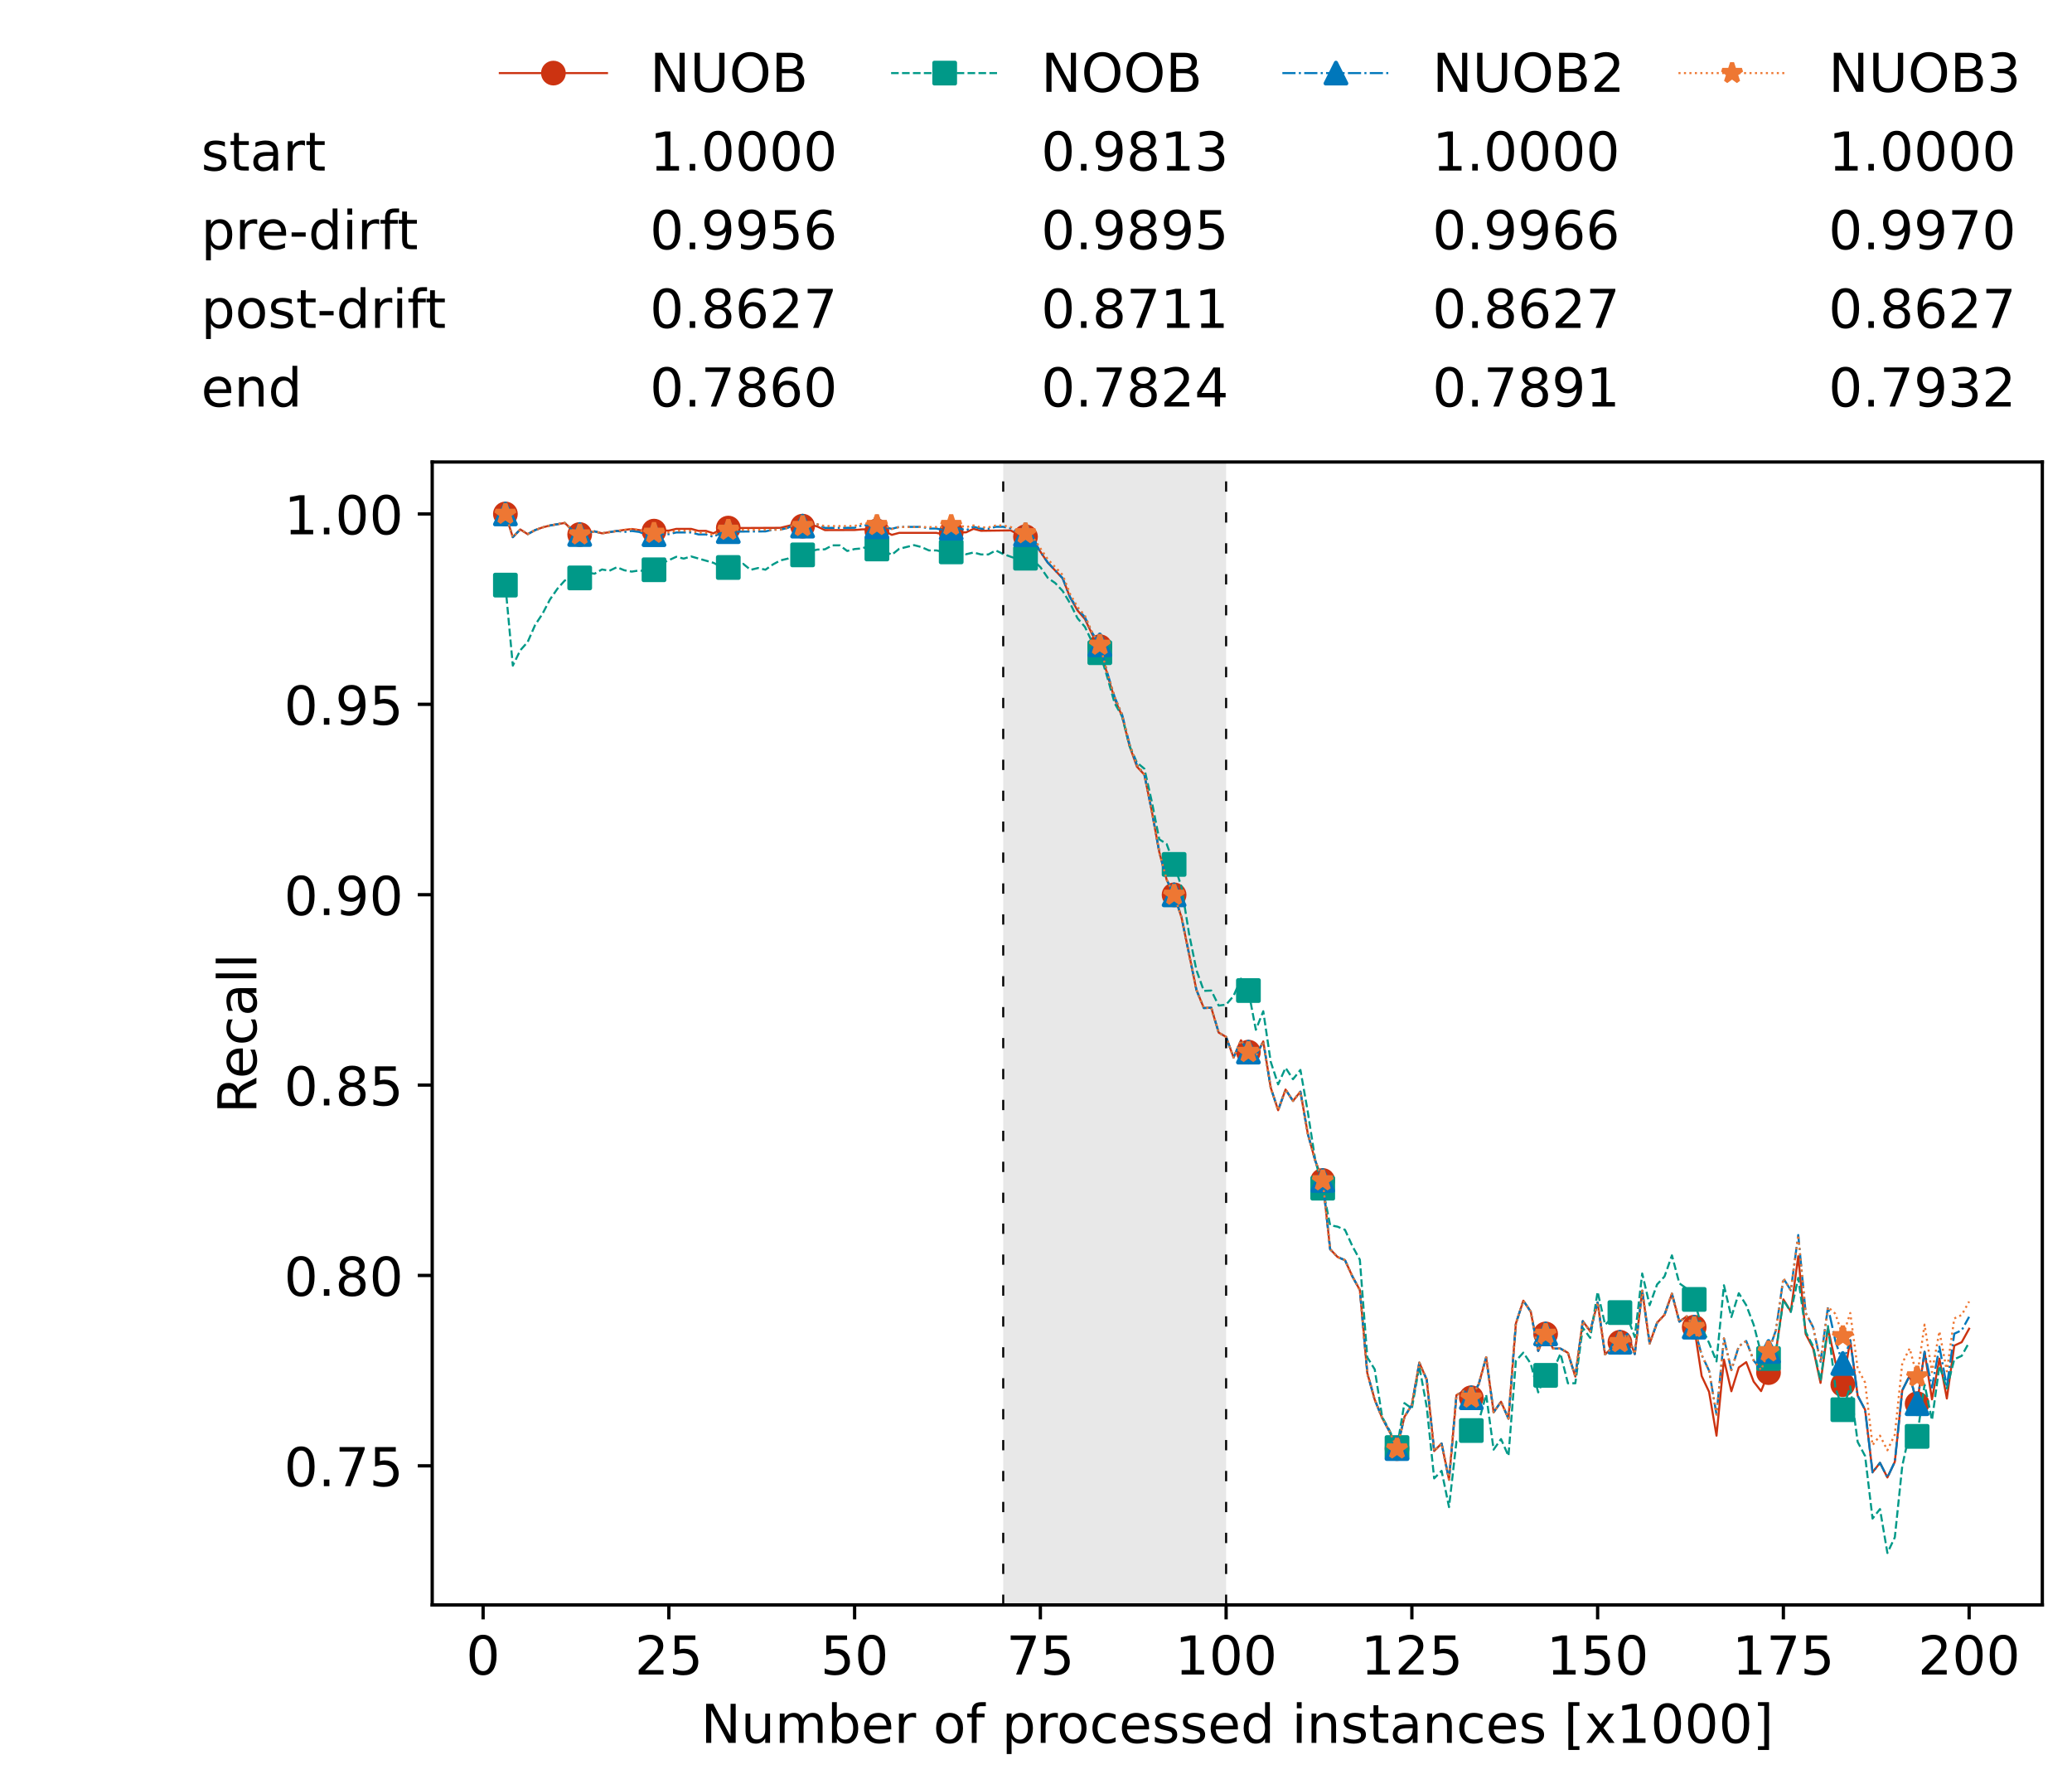 <?xml version="1.0" encoding="utf-8" standalone="no"?>
<!DOCTYPE svg PUBLIC "-//W3C//DTD SVG 1.1//EN"
  "http://www.w3.org/Graphics/SVG/1.1/DTD/svg11.dtd">
<!-- Created with matplotlib (https://matplotlib.org/) -->
<svg height="432.615pt" version="1.1" viewBox="0 0 502.65 432.615" width="502.65pt" xmlns="http://www.w3.org/2000/svg" xmlns:xlink="http://www.w3.org/1999/xlink">
 <defs>
  <style type="text/css">*{stroke-linecap:butt;stroke-linejoin:round;}</style>
 </defs>
 <g id="figure_1">
  <g id="patch_1">
   <path d="M 0 432.615 
L 502.65 432.615 
L 502.65 0 
L 0 0 
z
" style="fill:#ffffff;"/>
  </g>
  <g id="axes_1">
   <g id="patch_2">
    <path d="M 104.85 389.252 
L 495.45 389.252 
L 495.45 112.052 
L 104.85 112.052 
z
" style="fill:#ffffff;"/>
   </g>
   <g id="patch_3">
    <path clip-path="url(#p9b9ebca6bc)" d="M 297.446 389.252 
L 297.446 112.052 
L 243.372 112.052 
L 243.372 389.252 
z
" style="fill:#d3d3d3;opacity:0.5;"/>
   </g>
   <g id="matplotlib.axis_1">
    <g id="xtick_1">
     <g id="line2d_1">
      <defs>
       <path d="M 0 0 
L 0 3.5 
" id="m1179d47024" style="stroke:#000000;stroke-width:0.8;"/>
      </defs>
      <g>
       <use style="stroke:#000000;stroke-width:0.8;" x="117.197" xlink:href="#m1179d47024" y="389.252"/>
      </g>
     </g>
     <g id="text_1">
      <!-- 0 -->
      <g transform="translate(113.061 406.13)scale(0.13 -0.13)">
       <defs>
        <path d="M 31.781 66.406 
Q 24.172 66.406 20.328 58.906 
Q 16.5 51.422 16.5 36.375 
Q 16.5 21.391 20.328 13.891 
Q 24.172 6.391 31.781 6.391 
Q 39.453 6.391 43.281 13.891 
Q 47.125 21.391 47.125 36.375 
Q 47.125 51.422 43.281 58.906 
Q 39.453 66.406 31.781 66.406 
z
M 31.781 74.219 
Q 44.047 74.219 50.516 64.516 
Q 56.984 54.828 56.984 36.375 
Q 56.984 17.969 50.516 8.266 
Q 44.047 -1.422 31.781 -1.422 
Q 19.531 -1.422 13.062 8.266 
Q 6.594 17.969 6.594 36.375 
Q 6.594 54.828 13.062 64.516 
Q 19.531 74.219 31.781 74.219 
z
" id="DejaVuSans-48"/>
       </defs>
       <use xlink:href="#DejaVuSans-48"/>
      </g>
     </g>
    </g>
    <g id="xtick_2">
     <g id="line2d_2">
      <g>
       <use style="stroke:#000000;stroke-width:0.8;" x="162.259" xlink:href="#m1179d47024" y="389.252"/>
      </g>
     </g>
     <g id="text_2">
      <!-- 25 -->
      <g transform="translate(153.988 406.13)scale(0.13 -0.13)">
       <defs>
        <path d="M 19.188 8.297 
L 53.609 8.297 
L 53.609 0 
L 7.328 0 
L 7.328 8.297 
Q 12.938 14.109 22.625 23.891 
Q 32.328 33.688 34.812 36.531 
Q 39.547 41.844 41.422 45.531 
Q 43.312 49.219 43.312 52.781 
Q 43.312 58.594 39.234 62.25 
Q 35.156 65.922 28.609 65.922 
Q 23.969 65.922 18.812 64.312 
Q 13.672 62.703 7.812 59.422 
L 7.812 69.391 
Q 13.766 71.781 18.938 73 
Q 24.125 74.219 28.422 74.219 
Q 39.75 74.219 46.484 68.547 
Q 53.219 62.891 53.219 53.422 
Q 53.219 48.922 51.531 44.891 
Q 49.859 40.875 45.406 35.406 
Q 44.188 33.984 37.641 27.219 
Q 31.109 20.453 19.188 8.297 
z
" id="DejaVuSans-50"/>
        <path d="M 10.797 72.906 
L 49.516 72.906 
L 49.516 64.594 
L 19.828 64.594 
L 19.828 46.734 
Q 21.969 47.469 24.109 47.828 
Q 26.266 48.188 28.422 48.188 
Q 40.625 48.188 47.75 41.5 
Q 54.891 34.812 54.891 23.391 
Q 54.891 11.625 47.562 5.094 
Q 40.234 -1.422 26.906 -1.422 
Q 22.312 -1.422 17.547 -0.641 
Q 12.797 0.141 7.719 1.703 
L 7.719 11.625 
Q 12.109 9.234 16.797 8.062 
Q 21.484 6.891 26.703 6.891 
Q 35.156 6.891 40.078 11.328 
Q 45.016 15.766 45.016 23.391 
Q 45.016 31 40.078 35.438 
Q 35.156 39.891 26.703 39.891 
Q 22.75 39.891 18.812 39.016 
Q 14.891 38.141 10.797 36.281 
z
" id="DejaVuSans-53"/>
       </defs>
       <use xlink:href="#DejaVuSans-50"/>
       <use x="63.623" xlink:href="#DejaVuSans-53"/>
      </g>
     </g>
    </g>
    <g id="xtick_3">
     <g id="line2d_3">
      <g>
       <use style="stroke:#000000;stroke-width:0.8;" x="207.322" xlink:href="#m1179d47024" y="389.252"/>
      </g>
     </g>
     <g id="text_3">
      <!-- 50 -->
      <g transform="translate(199.05 406.13)scale(0.13 -0.13)">
       <use xlink:href="#DejaVuSans-53"/>
       <use x="63.623" xlink:href="#DejaVuSans-48"/>
      </g>
     </g>
    </g>
    <g id="xtick_4">
     <g id="line2d_4">
      <g>
       <use style="stroke:#000000;stroke-width:0.8;" x="252.384" xlink:href="#m1179d47024" y="389.252"/>
      </g>
     </g>
     <g id="text_4">
      <!-- 75 -->
      <g transform="translate(244.113 406.13)scale(0.13 -0.13)">
       <defs>
        <path d="M 8.203 72.906 
L 55.078 72.906 
L 55.078 68.703 
L 28.609 0 
L 18.312 0 
L 43.219 64.594 
L 8.203 64.594 
z
" id="DejaVuSans-55"/>
       </defs>
       <use xlink:href="#DejaVuSans-55"/>
       <use x="63.623" xlink:href="#DejaVuSans-53"/>
      </g>
     </g>
    </g>
    <g id="xtick_5">
     <g id="line2d_5">
      <g>
       <use style="stroke:#000000;stroke-width:0.8;" x="297.446" xlink:href="#m1179d47024" y="389.252"/>
      </g>
     </g>
     <g id="text_5">
      <!-- 100 -->
      <g transform="translate(285.039 406.13)scale(0.13 -0.13)">
       <defs>
        <path d="M 12.406 8.297 
L 28.516 8.297 
L 28.516 63.922 
L 10.984 60.406 
L 10.984 69.391 
L 28.422 72.906 
L 38.281 72.906 
L 38.281 8.297 
L 54.391 8.297 
L 54.391 0 
L 12.406 0 
z
" id="DejaVuSans-49"/>
       </defs>
       <use xlink:href="#DejaVuSans-49"/>
       <use x="63.623" xlink:href="#DejaVuSans-48"/>
       <use x="127.246" xlink:href="#DejaVuSans-48"/>
      </g>
     </g>
    </g>
    <g id="xtick_6">
     <g id="line2d_6">
      <g>
       <use style="stroke:#000000;stroke-width:0.8;" x="342.509" xlink:href="#m1179d47024" y="389.252"/>
      </g>
     </g>
     <g id="text_6">
      <!-- 125 -->
      <g transform="translate(330.102 406.13)scale(0.13 -0.13)">
       <use xlink:href="#DejaVuSans-49"/>
       <use x="63.623" xlink:href="#DejaVuSans-50"/>
       <use x="127.246" xlink:href="#DejaVuSans-53"/>
      </g>
     </g>
    </g>
    <g id="xtick_7">
     <g id="line2d_7">
      <g>
       <use style="stroke:#000000;stroke-width:0.8;" x="387.571" xlink:href="#m1179d47024" y="389.252"/>
      </g>
     </g>
     <g id="text_7">
      <!-- 150 -->
      <g transform="translate(375.164 406.13)scale(0.13 -0.13)">
       <use xlink:href="#DejaVuSans-49"/>
       <use x="63.623" xlink:href="#DejaVuSans-53"/>
       <use x="127.246" xlink:href="#DejaVuSans-48"/>
      </g>
     </g>
    </g>
    <g id="xtick_8">
     <g id="line2d_8">
      <g>
       <use style="stroke:#000000;stroke-width:0.8;" x="432.633" xlink:href="#m1179d47024" y="389.252"/>
      </g>
     </g>
     <g id="text_8">
      <!-- 175 -->
      <g transform="translate(420.226 406.13)scale(0.13 -0.13)">
       <use xlink:href="#DejaVuSans-49"/>
       <use x="63.623" xlink:href="#DejaVuSans-55"/>
       <use x="127.246" xlink:href="#DejaVuSans-53"/>
      </g>
     </g>
    </g>
    <g id="xtick_9">
     <g id="line2d_9">
      <g>
       <use style="stroke:#000000;stroke-width:0.8;" x="477.695" xlink:href="#m1179d47024" y="389.252"/>
      </g>
     </g>
     <g id="text_9">
      <!-- 200 -->
      <g transform="translate(465.289 406.13)scale(0.13 -0.13)">
       <use xlink:href="#DejaVuSans-50"/>
       <use x="63.623" xlink:href="#DejaVuSans-48"/>
       <use x="127.246" xlink:href="#DejaVuSans-48"/>
      </g>
     </g>
    </g>
    <g id="text_10">
     <!-- Number of processed instances [x1000] -->
     <g transform="translate(170.025 422.711)scale(0.13 -0.13)">
      <defs>
       <path d="M 9.812 72.906 
L 23.094 72.906 
L 55.422 11.922 
L 55.422 72.906 
L 64.984 72.906 
L 64.984 0 
L 51.703 0 
L 19.391 60.984 
L 19.391 0 
L 9.812 0 
z
" id="DejaVuSans-78"/>
       <path d="M 8.5 21.578 
L 8.5 54.688 
L 17.484 54.688 
L 17.484 21.922 
Q 17.484 14.156 20.5 10.266 
Q 23.531 6.391 29.594 6.391 
Q 36.859 6.391 41.078 11.031 
Q 45.312 15.672 45.312 23.688 
L 45.312 54.688 
L 54.297 54.688 
L 54.297 0 
L 45.312 0 
L 45.312 8.406 
Q 42.047 3.422 37.719 1 
Q 33.406 -1.422 27.688 -1.422 
Q 18.266 -1.422 13.375 4.438 
Q 8.5 10.297 8.5 21.578 
z
M 31.109 56 
z
" id="DejaVuSans-117"/>
       <path d="M 52 44.188 
Q 55.375 50.25 60.062 53.125 
Q 64.75 56 71.094 56 
Q 79.641 56 84.281 50.016 
Q 88.922 44.047 88.922 33.016 
L 88.922 0 
L 79.891 0 
L 79.891 32.719 
Q 79.891 40.578 77.094 44.375 
Q 74.312 48.188 68.609 48.188 
Q 61.625 48.188 57.562 43.547 
Q 53.516 38.922 53.516 30.906 
L 53.516 0 
L 44.484 0 
L 44.484 32.719 
Q 44.484 40.625 41.703 44.406 
Q 38.922 48.188 33.109 48.188 
Q 26.219 48.188 22.156 43.531 
Q 18.109 38.875 18.109 30.906 
L 18.109 0 
L 9.078 0 
L 9.078 54.688 
L 18.109 54.688 
L 18.109 46.188 
Q 21.188 51.219 25.484 53.609 
Q 29.781 56 35.688 56 
Q 41.656 56 45.828 52.969 
Q 50 49.953 52 44.188 
z
" id="DejaVuSans-109"/>
       <path d="M 48.688 27.297 
Q 48.688 37.203 44.609 42.844 
Q 40.531 48.484 33.406 48.484 
Q 26.266 48.484 22.188 42.844 
Q 18.109 37.203 18.109 27.297 
Q 18.109 17.391 22.188 11.75 
Q 26.266 6.109 33.406 6.109 
Q 40.531 6.109 44.609 11.75 
Q 48.688 17.391 48.688 27.297 
z
M 18.109 46.391 
Q 20.953 51.266 25.266 53.625 
Q 29.594 56 35.594 56 
Q 45.562 56 51.781 48.094 
Q 58.016 40.188 58.016 27.297 
Q 58.016 14.406 51.781 6.484 
Q 45.562 -1.422 35.594 -1.422 
Q 29.594 -1.422 25.266 0.953 
Q 20.953 3.328 18.109 8.203 
L 18.109 0 
L 9.078 0 
L 9.078 75.984 
L 18.109 75.984 
z
" id="DejaVuSans-98"/>
       <path d="M 56.203 29.594 
L 56.203 25.203 
L 14.891 25.203 
Q 15.484 15.922 20.484 11.062 
Q 25.484 6.203 34.422 6.203 
Q 39.594 6.203 44.453 7.469 
Q 49.312 8.734 54.109 11.281 
L 54.109 2.781 
Q 49.266 0.734 44.188 -0.344 
Q 39.109 -1.422 33.891 -1.422 
Q 20.797 -1.422 13.156 6.188 
Q 5.516 13.812 5.516 26.812 
Q 5.516 40.234 12.766 48.109 
Q 20.016 56 32.328 56 
Q 43.359 56 49.781 48.891 
Q 56.203 41.797 56.203 29.594 
z
M 47.219 32.234 
Q 47.125 39.594 43.094 43.984 
Q 39.062 48.391 32.422 48.391 
Q 24.906 48.391 20.391 44.141 
Q 15.875 39.891 15.188 32.172 
z
" id="DejaVuSans-101"/>
       <path d="M 41.109 46.297 
Q 39.594 47.172 37.812 47.578 
Q 36.031 48 33.891 48 
Q 26.266 48 22.188 43.047 
Q 18.109 38.094 18.109 28.812 
L 18.109 0 
L 9.078 0 
L 9.078 54.688 
L 18.109 54.688 
L 18.109 46.188 
Q 20.953 51.172 25.484 53.578 
Q 30.031 56 36.531 56 
Q 37.453 56 38.578 55.875 
Q 39.703 55.766 41.062 55.516 
z
" id="DejaVuSans-114"/>
       <path id="DejaVuSans-32"/>
       <path d="M 30.609 48.391 
Q 23.391 48.391 19.188 42.75 
Q 14.984 37.109 14.984 27.297 
Q 14.984 17.484 19.156 11.844 
Q 23.344 6.203 30.609 6.203 
Q 37.797 6.203 41.984 11.859 
Q 46.188 17.531 46.188 27.297 
Q 46.188 37.016 41.984 42.703 
Q 37.797 48.391 30.609 48.391 
z
M 30.609 56 
Q 42.328 56 49.016 48.375 
Q 55.719 40.766 55.719 27.297 
Q 55.719 13.875 49.016 6.219 
Q 42.328 -1.422 30.609 -1.422 
Q 18.844 -1.422 12.172 6.219 
Q 5.516 13.875 5.516 27.297 
Q 5.516 40.766 12.172 48.375 
Q 18.844 56 30.609 56 
z
" id="DejaVuSans-111"/>
       <path d="M 37.109 75.984 
L 37.109 68.5 
L 28.516 68.5 
Q 23.688 68.5 21.797 66.547 
Q 19.922 64.594 19.922 59.516 
L 19.922 54.688 
L 34.719 54.688 
L 34.719 47.703 
L 19.922 47.703 
L 19.922 0 
L 10.891 0 
L 10.891 47.703 
L 2.297 47.703 
L 2.297 54.688 
L 10.891 54.688 
L 10.891 58.5 
Q 10.891 67.625 15.141 71.797 
Q 19.391 75.984 28.609 75.984 
z
" id="DejaVuSans-102"/>
       <path d="M 18.109 8.203 
L 18.109 -20.797 
L 9.078 -20.797 
L 9.078 54.688 
L 18.109 54.688 
L 18.109 46.391 
Q 20.953 51.266 25.266 53.625 
Q 29.594 56 35.594 56 
Q 45.562 56 51.781 48.094 
Q 58.016 40.188 58.016 27.297 
Q 58.016 14.406 51.781 6.484 
Q 45.562 -1.422 35.594 -1.422 
Q 29.594 -1.422 25.266 0.953 
Q 20.953 3.328 18.109 8.203 
z
M 48.688 27.297 
Q 48.688 37.203 44.609 42.844 
Q 40.531 48.484 33.406 48.484 
Q 26.266 48.484 22.188 42.844 
Q 18.109 37.203 18.109 27.297 
Q 18.109 17.391 22.188 11.75 
Q 26.266 6.109 33.406 6.109 
Q 40.531 6.109 44.609 11.75 
Q 48.688 17.391 48.688 27.297 
z
" id="DejaVuSans-112"/>
       <path d="M 48.781 52.594 
L 48.781 44.188 
Q 44.969 46.297 41.141 47.344 
Q 37.312 48.391 33.406 48.391 
Q 24.656 48.391 19.812 42.844 
Q 14.984 37.312 14.984 27.297 
Q 14.984 17.281 19.812 11.734 
Q 24.656 6.203 33.406 6.203 
Q 37.312 6.203 41.141 7.25 
Q 44.969 8.297 48.781 10.406 
L 48.781 2.094 
Q 45.016 0.344 40.984 -0.531 
Q 36.969 -1.422 32.422 -1.422 
Q 20.062 -1.422 12.781 6.344 
Q 5.516 14.109 5.516 27.297 
Q 5.516 40.672 12.859 48.328 
Q 20.219 56 33.016 56 
Q 37.156 56 41.109 55.141 
Q 45.062 54.297 48.781 52.594 
z
" id="DejaVuSans-99"/>
       <path d="M 44.281 53.078 
L 44.281 44.578 
Q 40.484 46.531 36.375 47.5 
Q 32.281 48.484 27.875 48.484 
Q 21.188 48.484 17.844 46.438 
Q 14.5 44.391 14.5 40.281 
Q 14.5 37.156 16.891 35.375 
Q 19.281 33.594 26.516 31.984 
L 29.594 31.297 
Q 39.156 29.25 43.188 25.516 
Q 47.219 21.781 47.219 15.094 
Q 47.219 7.469 41.188 3.016 
Q 35.156 -1.422 24.609 -1.422 
Q 20.219 -1.422 15.453 -0.562 
Q 10.688 0.297 5.422 2 
L 5.422 11.281 
Q 10.406 8.688 15.234 7.391 
Q 20.062 6.109 24.812 6.109 
Q 31.156 6.109 34.562 8.281 
Q 37.984 10.453 37.984 14.406 
Q 37.984 18.062 35.516 20.016 
Q 33.062 21.969 24.703 23.781 
L 21.578 24.516 
Q 13.234 26.266 9.516 29.906 
Q 5.812 33.547 5.812 39.891 
Q 5.812 47.609 11.281 51.797 
Q 16.75 56 26.812 56 
Q 31.781 56 36.172 55.266 
Q 40.578 54.547 44.281 53.078 
z
" id="DejaVuSans-115"/>
       <path d="M 45.406 46.391 
L 45.406 75.984 
L 54.391 75.984 
L 54.391 0 
L 45.406 0 
L 45.406 8.203 
Q 42.578 3.328 38.25 0.953 
Q 33.938 -1.422 27.875 -1.422 
Q 17.969 -1.422 11.734 6.484 
Q 5.516 14.406 5.516 27.297 
Q 5.516 40.188 11.734 48.094 
Q 17.969 56 27.875 56 
Q 33.938 56 38.25 53.625 
Q 42.578 51.266 45.406 46.391 
z
M 14.797 27.297 
Q 14.797 17.391 18.875 11.75 
Q 22.953 6.109 30.078 6.109 
Q 37.203 6.109 41.297 11.75 
Q 45.406 17.391 45.406 27.297 
Q 45.406 37.203 41.297 42.844 
Q 37.203 48.484 30.078 48.484 
Q 22.953 48.484 18.875 42.844 
Q 14.797 37.203 14.797 27.297 
z
" id="DejaVuSans-100"/>
       <path d="M 9.422 54.688 
L 18.406 54.688 
L 18.406 0 
L 9.422 0 
z
M 9.422 75.984 
L 18.406 75.984 
L 18.406 64.594 
L 9.422 64.594 
z
" id="DejaVuSans-105"/>
       <path d="M 54.891 33.016 
L 54.891 0 
L 45.906 0 
L 45.906 32.719 
Q 45.906 40.484 42.875 44.328 
Q 39.844 48.188 33.797 48.188 
Q 26.516 48.188 22.312 43.547 
Q 18.109 38.922 18.109 30.906 
L 18.109 0 
L 9.078 0 
L 9.078 54.688 
L 18.109 54.688 
L 18.109 46.188 
Q 21.344 51.125 25.703 53.562 
Q 30.078 56 35.797 56 
Q 45.219 56 50.047 50.172 
Q 54.891 44.344 54.891 33.016 
z
" id="DejaVuSans-110"/>
       <path d="M 18.312 70.219 
L 18.312 54.688 
L 36.812 54.688 
L 36.812 47.703 
L 18.312 47.703 
L 18.312 18.016 
Q 18.312 11.328 20.141 9.422 
Q 21.969 7.516 27.594 7.516 
L 36.812 7.516 
L 36.812 0 
L 27.594 0 
Q 17.188 0 13.234 3.875 
Q 9.281 7.766 9.281 18.016 
L 9.281 47.703 
L 2.688 47.703 
L 2.688 54.688 
L 9.281 54.688 
L 9.281 70.219 
z
" id="DejaVuSans-116"/>
       <path d="M 34.281 27.484 
Q 23.391 27.484 19.188 25 
Q 14.984 22.516 14.984 16.5 
Q 14.984 11.719 18.141 8.906 
Q 21.297 6.109 26.703 6.109 
Q 34.188 6.109 38.703 11.406 
Q 43.219 16.703 43.219 25.484 
L 43.219 27.484 
z
M 52.203 31.203 
L 52.203 0 
L 43.219 0 
L 43.219 8.297 
Q 40.141 3.328 35.547 0.953 
Q 30.953 -1.422 24.312 -1.422 
Q 15.922 -1.422 10.953 3.297 
Q 6 8.016 6 15.922 
Q 6 25.141 12.172 29.828 
Q 18.359 34.516 30.609 34.516 
L 43.219 34.516 
L 43.219 35.406 
Q 43.219 41.609 39.141 45 
Q 35.062 48.391 27.688 48.391 
Q 23 48.391 18.547 47.266 
Q 14.109 46.141 10.016 43.891 
L 10.016 52.203 
Q 14.938 54.109 19.578 55.047 
Q 24.219 56 28.609 56 
Q 40.484 56 46.344 49.844 
Q 52.203 43.703 52.203 31.203 
z
" id="DejaVuSans-97"/>
       <path d="M 8.594 75.984 
L 29.297 75.984 
L 29.297 69 
L 17.578 69 
L 17.578 -6.203 
L 29.297 -6.203 
L 29.297 -13.188 
L 8.594 -13.188 
z
" id="DejaVuSans-91"/>
       <path d="M 54.891 54.688 
L 35.109 28.078 
L 55.906 0 
L 45.312 0 
L 29.391 21.484 
L 13.484 0 
L 2.875 0 
L 24.125 28.609 
L 4.688 54.688 
L 15.281 54.688 
L 29.781 35.203 
L 44.281 54.688 
z
" id="DejaVuSans-120"/>
       <path d="M 30.422 75.984 
L 30.422 -13.188 
L 9.719 -13.188 
L 9.719 -6.203 
L 21.391 -6.203 
L 21.391 69 
L 9.719 69 
L 9.719 75.984 
z
" id="DejaVuSans-93"/>
      </defs>
      <use xlink:href="#DejaVuSans-78"/>
      <use x="74.805" xlink:href="#DejaVuSans-117"/>
      <use x="138.184" xlink:href="#DejaVuSans-109"/>
      <use x="235.596" xlink:href="#DejaVuSans-98"/>
      <use x="299.072" xlink:href="#DejaVuSans-101"/>
      <use x="360.596" xlink:href="#DejaVuSans-114"/>
      <use x="401.709" xlink:href="#DejaVuSans-32"/>
      <use x="433.496" xlink:href="#DejaVuSans-111"/>
      <use x="494.678" xlink:href="#DejaVuSans-102"/>
      <use x="529.883" xlink:href="#DejaVuSans-32"/>
      <use x="561.67" xlink:href="#DejaVuSans-112"/>
      <use x="625.146" xlink:href="#DejaVuSans-114"/>
      <use x="664.01" xlink:href="#DejaVuSans-111"/>
      <use x="725.191" xlink:href="#DejaVuSans-99"/>
      <use x="780.172" xlink:href="#DejaVuSans-101"/>
      <use x="841.695" xlink:href="#DejaVuSans-115"/>
      <use x="893.795" xlink:href="#DejaVuSans-115"/>
      <use x="945.895" xlink:href="#DejaVuSans-101"/>
      <use x="1007.418" xlink:href="#DejaVuSans-100"/>
      <use x="1070.895" xlink:href="#DejaVuSans-32"/>
      <use x="1102.682" xlink:href="#DejaVuSans-105"/>
      <use x="1130.465" xlink:href="#DejaVuSans-110"/>
      <use x="1193.844" xlink:href="#DejaVuSans-115"/>
      <use x="1245.943" xlink:href="#DejaVuSans-116"/>
      <use x="1285.152" xlink:href="#DejaVuSans-97"/>
      <use x="1346.432" xlink:href="#DejaVuSans-110"/>
      <use x="1409.811" xlink:href="#DejaVuSans-99"/>
      <use x="1464.791" xlink:href="#DejaVuSans-101"/>
      <use x="1526.314" xlink:href="#DejaVuSans-115"/>
      <use x="1578.414" xlink:href="#DejaVuSans-32"/>
      <use x="1610.201" xlink:href="#DejaVuSans-91"/>
      <use x="1649.215" xlink:href="#DejaVuSans-120"/>
      <use x="1708.395" xlink:href="#DejaVuSans-49"/>
      <use x="1772.018" xlink:href="#DejaVuSans-48"/>
      <use x="1835.641" xlink:href="#DejaVuSans-48"/>
      <use x="1899.264" xlink:href="#DejaVuSans-48"/>
      <use x="1962.887" xlink:href="#DejaVuSans-93"/>
     </g>
    </g>
   </g>
   <g id="matplotlib.axis_2">
    <g id="ytick_1">
     <g id="line2d_10">
      <defs>
       <path d="M 0 0 
L -3.5 0 
" id="m699bc1ba51" style="stroke:#000000;stroke-width:0.8;"/>
      </defs>
      <g>
       <use style="stroke:#000000;stroke-width:0.8;" x="104.85" xlink:href="#m699bc1ba51" y="355.51"/>
      </g>
     </g>
     <g id="text_11">
      <!-- 0.75 -->
      <g transform="translate(68.905 360.449)scale(0.13 -0.13)">
       <defs>
        <path d="M 10.688 12.406 
L 21 12.406 
L 21 0 
L 10.688 0 
z
" id="DejaVuSans-46"/>
       </defs>
       <use xlink:href="#DejaVuSans-48"/>
       <use x="63.623" xlink:href="#DejaVuSans-46"/>
       <use x="95.41" xlink:href="#DejaVuSans-55"/>
       <use x="159.033" xlink:href="#DejaVuSans-53"/>
      </g>
     </g>
    </g>
    <g id="ytick_2">
     <g id="line2d_11">
      <g>
       <use style="stroke:#000000;stroke-width:0.8;" x="104.85" xlink:href="#m699bc1ba51" y="309.339"/>
      </g>
     </g>
     <g id="text_12">
      <!-- 0.80 -->
      <g transform="translate(68.905 314.278)scale(0.13 -0.13)">
       <defs>
        <path d="M 31.781 34.625 
Q 24.75 34.625 20.719 30.859 
Q 16.703 27.094 16.703 20.516 
Q 16.703 13.922 20.719 10.156 
Q 24.75 6.391 31.781 6.391 
Q 38.812 6.391 42.859 10.172 
Q 46.922 13.969 46.922 20.516 
Q 46.922 27.094 42.891 30.859 
Q 38.875 34.625 31.781 34.625 
z
M 21.922 38.812 
Q 15.578 40.375 12.031 44.719 
Q 8.5 49.078 8.5 55.328 
Q 8.5 64.062 14.719 69.141 
Q 20.953 74.219 31.781 74.219 
Q 42.672 74.219 48.875 69.141 
Q 55.078 64.062 55.078 55.328 
Q 55.078 49.078 51.531 44.719 
Q 48 40.375 41.703 38.812 
Q 48.828 37.156 52.797 32.312 
Q 56.781 27.484 56.781 20.516 
Q 56.781 9.906 50.312 4.234 
Q 43.844 -1.422 31.781 -1.422 
Q 19.734 -1.422 13.25 4.234 
Q 6.781 9.906 6.781 20.516 
Q 6.781 27.484 10.781 32.312 
Q 14.797 37.156 21.922 38.812 
z
M 18.312 54.391 
Q 18.312 48.734 21.844 45.562 
Q 25.391 42.391 31.781 42.391 
Q 38.141 42.391 41.719 45.562 
Q 45.312 48.734 45.312 54.391 
Q 45.312 60.062 41.719 63.234 
Q 38.141 66.406 31.781 66.406 
Q 25.391 66.406 21.844 63.234 
Q 18.312 60.062 18.312 54.391 
z
" id="DejaVuSans-56"/>
       </defs>
       <use xlink:href="#DejaVuSans-48"/>
       <use x="63.623" xlink:href="#DejaVuSans-46"/>
       <use x="95.41" xlink:href="#DejaVuSans-56"/>
       <use x="159.033" xlink:href="#DejaVuSans-48"/>
      </g>
     </g>
    </g>
    <g id="ytick_3">
     <g id="line2d_12">
      <g>
       <use style="stroke:#000000;stroke-width:0.8;" x="104.85" xlink:href="#m699bc1ba51" y="263.167"/>
      </g>
     </g>
     <g id="text_13">
      <!-- 0.85 -->
      <g transform="translate(68.905 268.106)scale(0.13 -0.13)">
       <use xlink:href="#DejaVuSans-48"/>
       <use x="63.623" xlink:href="#DejaVuSans-46"/>
       <use x="95.41" xlink:href="#DejaVuSans-56"/>
       <use x="159.033" xlink:href="#DejaVuSans-53"/>
      </g>
     </g>
    </g>
    <g id="ytick_4">
     <g id="line2d_13">
      <g>
       <use style="stroke:#000000;stroke-width:0.8;" x="104.85" xlink:href="#m699bc1ba51" y="216.995"/>
      </g>
     </g>
     <g id="text_14">
      <!-- 0.90 -->
      <g transform="translate(68.905 221.934)scale(0.13 -0.13)">
       <defs>
        <path d="M 10.984 1.516 
L 10.984 10.5 
Q 14.703 8.734 18.5 7.812 
Q 22.312 6.891 25.984 6.891 
Q 35.75 6.891 40.891 13.453 
Q 46.047 20.016 46.781 33.406 
Q 43.953 29.203 39.594 26.953 
Q 35.25 24.703 29.984 24.703 
Q 19.047 24.703 12.672 31.312 
Q 6.297 37.938 6.297 49.422 
Q 6.297 60.641 12.938 67.422 
Q 19.578 74.219 30.609 74.219 
Q 43.266 74.219 49.922 64.516 
Q 56.594 54.828 56.594 36.375 
Q 56.594 19.141 48.406 8.859 
Q 40.234 -1.422 26.422 -1.422 
Q 22.703 -1.422 18.891 -0.688 
Q 15.094 0.047 10.984 1.516 
z
M 30.609 32.422 
Q 37.25 32.422 41.125 36.953 
Q 45.016 41.5 45.016 49.422 
Q 45.016 57.281 41.125 61.844 
Q 37.25 66.406 30.609 66.406 
Q 23.969 66.406 20.094 61.844 
Q 16.219 57.281 16.219 49.422 
Q 16.219 41.5 20.094 36.953 
Q 23.969 32.422 30.609 32.422 
z
" id="DejaVuSans-57"/>
       </defs>
       <use xlink:href="#DejaVuSans-48"/>
       <use x="63.623" xlink:href="#DejaVuSans-46"/>
       <use x="95.41" xlink:href="#DejaVuSans-57"/>
       <use x="159.033" xlink:href="#DejaVuSans-48"/>
      </g>
     </g>
    </g>
    <g id="ytick_5">
     <g id="line2d_14">
      <g>
       <use style="stroke:#000000;stroke-width:0.8;" x="104.85" xlink:href="#m699bc1ba51" y="170.824"/>
      </g>
     </g>
     <g id="text_15">
      <!-- 0.95 -->
      <g transform="translate(68.905 175.763)scale(0.13 -0.13)">
       <use xlink:href="#DejaVuSans-48"/>
       <use x="63.623" xlink:href="#DejaVuSans-46"/>
       <use x="95.41" xlink:href="#DejaVuSans-57"/>
       <use x="159.033" xlink:href="#DejaVuSans-53"/>
      </g>
     </g>
    </g>
    <g id="ytick_6">
     <g id="line2d_15">
      <g>
       <use style="stroke:#000000;stroke-width:0.8;" x="104.85" xlink:href="#m699bc1ba51" y="124.652"/>
      </g>
     </g>
     <g id="text_16">
      <!-- 1.00 -->
      <g transform="translate(68.905 129.591)scale(0.13 -0.13)">
       <use xlink:href="#DejaVuSans-49"/>
       <use x="63.623" xlink:href="#DejaVuSans-46"/>
       <use x="95.41" xlink:href="#DejaVuSans-48"/>
       <use x="159.033" xlink:href="#DejaVuSans-48"/>
      </g>
     </g>
    </g>
    <g id="text_17">
     <!-- Recall -->
     <g transform="translate(62.201 270.044)rotate(-90)scale(0.13 -0.13)">
      <defs>
       <path d="M 44.391 34.188 
Q 47.562 33.109 50.562 29.594 
Q 53.562 26.078 56.594 19.922 
L 66.609 0 
L 56 0 
L 46.688 18.703 
Q 43.062 26.031 39.672 28.422 
Q 36.281 30.812 30.422 30.812 
L 19.672 30.812 
L 19.672 0 
L 9.812 0 
L 9.812 72.906 
L 32.078 72.906 
Q 44.578 72.906 50.734 67.672 
Q 56.891 62.453 56.891 51.906 
Q 56.891 45.016 53.688 40.469 
Q 50.484 35.938 44.391 34.188 
z
M 19.672 64.797 
L 19.672 38.922 
L 32.078 38.922 
Q 39.203 38.922 42.844 42.219 
Q 46.484 45.516 46.484 51.906 
Q 46.484 58.297 42.844 61.547 
Q 39.203 64.797 32.078 64.797 
z
" id="DejaVuSans-82"/>
       <path d="M 9.422 75.984 
L 18.406 75.984 
L 18.406 0 
L 9.422 0 
z
" id="DejaVuSans-108"/>
      </defs>
      <use xlink:href="#DejaVuSans-82"/>
      <use x="64.982" xlink:href="#DejaVuSans-101"/>
      <use x="126.506" xlink:href="#DejaVuSans-99"/>
      <use x="181.486" xlink:href="#DejaVuSans-97"/>
      <use x="242.766" xlink:href="#DejaVuSans-108"/>
      <use x="270.549" xlink:href="#DejaVuSans-108"/>
     </g>
    </g>
   </g>
   <g id="line2d_16"/>
   <g id="line2d_17"/>
   <g id="line2d_18"/>
   <g id="line2d_19"/>
   <g id="line2d_20"/>
   <g id="line2d_21">
    <path clip-path="url(#p9b9ebca6bc)" d="M 122.605 124.652 
L 124.407 130.283 
L 126.21 128.406 
L 128.012 129.547 
L 129.815 128.568 
L 131.617 127.915 
L 133.419 127.449 
L 137.024 126.827 
L 138.827 128.575 
L 140.629 129.641 
L 144.234 128.873 
L 146.037 129.348 
L 151.444 128.519 
L 153.247 128.304 
L 156.852 128.814 
L 158.654 128.814 
L 160.457 128.687 
L 162.259 128.687 
L 164.062 128.271 
L 167.667 128.271 
L 169.469 128.757 
L 171.272 128.757 
L 173.074 129.349 
L 174.877 128.367 
L 176.679 128.075 
L 189.297 128.018 
L 192.902 127.143 
L 194.704 127.609 
L 196.507 127.173 
L 198.309 127.717 
L 200.112 128.572 
L 207.322 128.547 
L 209.124 128.391 
L 210.927 128.391 
L 212.729 128.771 
L 214.532 128.771 
L 216.334 129.723 
L 218.137 129.237 
L 227.149 129.237 
L 228.952 129.628 
L 230.754 129.162 
L 234.359 129.115 
L 236.162 128.26 
L 237.964 128.736 
L 245.174 128.644 
L 246.976 129.586 
L 248.779 130.188 
L 250.581 131.131 
L 254.186 136.475 
L 257.791 140.27 
L 259.594 144.888 
L 261.396 148.05 
L 263.199 150.149 
L 265.001 153.955 
L 266.804 156.841 
L 268.606 163.557 
L 270.409 169.524 
L 272.211 173.722 
L 274.014 180.941 
L 275.816 185.959 
L 277.619 187.892 
L 279.421 196.733 
L 281.224 206.624 
L 283.026 213.377 
L 284.829 217.034 
L 286.631 222.504 
L 290.236 240.063 
L 292.039 244.488 
L 293.841 244.411 
L 295.644 250.449 
L 297.446 251.484 
L 299.249 256.488 
L 301.051 252.291 
L 302.854 255.177 
L 304.656 256.156 
L 306.459 252.578 
L 308.261 263.771 
L 310.064 269.267 
L 311.866 264.249 
L 313.669 267.011 
L 315.471 264.766 
L 317.274 275.026 
L 319.076 281.537 
L 320.879 286.301 
L 322.681 302.974 
L 324.484 304.869 
L 326.286 305.638 
L 328.089 309.602 
L 329.891 312.886 
L 331.694 333.012 
L 333.496 339.469 
L 335.299 343.909 
L 337.101 347.207 
L 338.904 351.329 
L 340.706 343.634 
L 342.509 340.748 
L 344.311 330.488 
L 346.114 334.61 
L 347.916 351.925 
L 349.719 350.093 
L 351.521 358.887 
L 353.324 338.366 
L 355.126 337.352 
L 356.928 339.001 
L 358.731 335.703 
L 360.533 329.191 
L 362.336 342.53 
L 364.138 339.965 
L 365.941 344.069 
L 367.743 320.983 
L 369.546 315.458 
L 371.348 318.122 
L 373.151 327.649 
L 374.953 323.527 
L 376.756 327.079 
L 378.558 327.079 
L 380.361 328.105 
L 382.163 333.876 
L 383.966 320.409 
L 385.768 322.883 
L 387.571 315.887 
L 389.373 328.479 
L 391.176 326.83 
L 392.978 325.548 
L 394.781 323.518 
L 396.583 328.415 
L 398.386 313.025 
L 400.188 325.85 
L 401.991 320.813 
L 403.793 318.89 
L 405.596 313.759 
L 407.398 320.54 
L 409.201 319.257 
L 411.003 321.881 
L 412.806 333.72 
L 414.608 337.567 
L 416.411 348.201 
L 418.213 329.732 
L 420.016 337.427 
L 421.818 331.656 
L 423.621 330.364 
L 425.423 335.086 
L 427.226 337.395 
L 429.028 332.906 
L 430.831 327.74 
L 432.633 315.148 
L 434.436 318.079 
L 436.238 304.662 
L 438.041 323.55 
L 439.843 327.013 
L 441.646 335.408 
L 443.448 322.116 
L 445.251 330.361 
L 447.053 335.818 
L 448.856 325.044 
L 450.658 338.511 
L 452.461 341.922 
L 454.263 357.092 
L 456.066 354.784 
L 457.868 358.335 
L 459.671 354.53 
L 461.473 337.216 
L 463.276 333.624 
L 465.078 340.445 
L 466.881 327.853 
L 468.683 339.396 
L 470.485 329.502 
L 472.288 339.188 
L 474.09 326.363 
L 475.893 325.523 
L 477.695 322.259 
L 477.695 322.259 
" style="fill:none;stroke:#cc3311;stroke-linecap:square;stroke-width:0.5;"/>
    <defs>
     <path d="M 0 2.5 
C 0.663 2.5 1.299 2.237 1.768 1.768 
C 2.237 1.299 2.5 0.663 2.5 0 
C 2.5 -0.663 2.237 -1.299 1.768 -1.768 
C 1.299 -2.237 0.663 -2.5 0 -2.5 
C -0.663 -2.5 -1.299 -2.237 -1.768 -1.768 
C -2.237 -1.299 -2.5 -0.663 -2.5 0 
C -2.5 0.663 -2.237 1.299 -1.768 1.768 
C -1.299 2.237 -0.663 2.5 0 2.5 
z
" id="m2d364a63be" style="stroke:#cc3311;"/>
    </defs>
    <g clip-path="url(#p9b9ebca6bc)">
     <use style="fill:#cc3311;stroke:#cc3311;" x="122.605" xlink:href="#m2d364a63be" y="124.652"/>
     <use style="fill:#cc3311;stroke:#cc3311;" x="140.629" xlink:href="#m2d364a63be" y="129.641"/>
     <use style="fill:#cc3311;stroke:#cc3311;" x="158.654" xlink:href="#m2d364a63be" y="128.814"/>
     <use style="fill:#cc3311;stroke:#cc3311;" x="176.679" xlink:href="#m2d364a63be" y="128.075"/>
     <use style="fill:#cc3311;stroke:#cc3311;" x="194.704" xlink:href="#m2d364a63be" y="127.609"/>
     <use style="fill:#cc3311;stroke:#cc3311;" x="212.729" xlink:href="#m2d364a63be" y="128.771"/>
     <use style="fill:#cc3311;stroke:#cc3311;" x="230.754" xlink:href="#m2d364a63be" y="129.162"/>
     <use style="fill:#cc3311;stroke:#cc3311;" x="248.779" xlink:href="#m2d364a63be" y="130.188"/>
     <use style="fill:#cc3311;stroke:#cc3311;" x="266.804" xlink:href="#m2d364a63be" y="156.841"/>
     <use style="fill:#cc3311;stroke:#cc3311;" x="284.829" xlink:href="#m2d364a63be" y="217.034"/>
     <use style="fill:#cc3311;stroke:#cc3311;" x="302.854" xlink:href="#m2d364a63be" y="255.177"/>
     <use style="fill:#cc3311;stroke:#cc3311;" x="320.879" xlink:href="#m2d364a63be" y="286.301"/>
     <use style="fill:#cc3311;stroke:#cc3311;" x="338.904" xlink:href="#m2d364a63be" y="351.329"/>
     <use style="fill:#cc3311;stroke:#cc3311;" x="356.928" xlink:href="#m2d364a63be" y="339.001"/>
     <use style="fill:#cc3311;stroke:#cc3311;" x="374.953" xlink:href="#m2d364a63be" y="323.527"/>
     <use style="fill:#cc3311;stroke:#cc3311;" x="392.978" xlink:href="#m2d364a63be" y="325.548"/>
     <use style="fill:#cc3311;stroke:#cc3311;" x="411.003" xlink:href="#m2d364a63be" y="321.881"/>
     <use style="fill:#cc3311;stroke:#cc3311;" x="429.028" xlink:href="#m2d364a63be" y="332.906"/>
     <use style="fill:#cc3311;stroke:#cc3311;" x="447.053" xlink:href="#m2d364a63be" y="335.818"/>
     <use style="fill:#cc3311;stroke:#cc3311;" x="465.078" xlink:href="#m2d364a63be" y="340.445"/>
    </g>
   </g>
   <g id="line2d_22"/>
   <g id="line2d_23"/>
   <g id="line2d_24"/>
   <g id="line2d_25"/>
   <g id="line2d_26">
    <path clip-path="url(#p9b9ebca6bc)" d="M 122.605 141.912 
L 124.407 161.436 
L 126.21 157.725 
L 128.012 155.696 
L 129.815 151.586 
L 131.617 148.846 
L 133.419 145.389 
L 135.222 142.797 
L 137.024 140.781 
L 138.827 140.151 
L 140.629 140.164 
L 142.432 138.872 
L 144.234 139.144 
L 146.037 138.109 
L 147.839 138.431 
L 149.642 137.569 
L 151.444 138.305 
L 153.247 138.638 
L 155.049 138.356 
L 156.852 138.559 
L 158.654 138.187 
L 160.457 136.678 
L 164.062 135.042 
L 165.864 135.48 
L 167.667 134.955 
L 173.074 136.499 
L 174.877 137.436 
L 176.679 137.636 
L 178.482 137.636 
L 180.284 136.748 
L 182.087 138.206 
L 183.889 137.768 
L 185.692 138.176 
L 187.494 136.905 
L 189.297 135.923 
L 191.099 135.492 
L 192.902 134.604 
L 194.704 134.579 
L 196.507 133.696 
L 198.309 133.287 
L 200.112 133.229 
L 201.914 132.267 
L 203.717 132.267 
L 205.519 133.628 
L 207.322 133.161 
L 209.124 133.005 
L 210.927 132.387 
L 212.729 133.147 
L 214.532 133.608 
L 216.334 134.56 
L 218.137 133.102 
L 221.742 132.218 
L 223.544 132.684 
L 225.347 133.494 
L 227.149 133.494 
L 228.952 133.886 
L 230.754 133.855 
L 232.557 133.431 
L 234.359 134.424 
L 236.162 133.997 
L 237.964 134.473 
L 239.767 134.473 
L 241.569 133.497 
L 243.372 134.376 
L 246.976 135.652 
L 248.779 135.383 
L 250.581 135.864 
L 252.384 137.535 
L 254.186 140.159 
L 255.989 141.407 
L 257.791 143.331 
L 259.594 146.327 
L 261.396 149.944 
L 263.199 152.043 
L 265.001 155.849 
L 266.804 158.299 
L 268.606 164.176 
L 270.409 170.57 
L 272.211 173.718 
L 274.014 180.938 
L 275.816 184.953 
L 277.619 186.449 
L 279.421 194.411 
L 281.224 203.563 
L 283.026 204.715 
L 284.829 209.654 
L 286.631 215.125 
L 288.434 226.353 
L 290.236 235.272 
L 292.039 240.321 
L 293.841 240.244 
L 295.644 243.884 
L 297.446 243.654 
L 299.249 241.555 
L 301.051 237.358 
L 302.854 240.244 
L 304.656 249.758 
L 306.459 245.256 
L 308.261 257.499 
L 310.064 262.995 
L 311.866 258.98 
L 313.669 261.743 
L 315.471 259.497 
L 317.274 269.758 
L 319.076 281.399 
L 320.879 288.179 
L 322.681 297.156 
L 324.484 297.512 
L 326.286 298.281 
L 328.089 302.245 
L 329.891 305.529 
L 331.694 329.206 
L 333.496 332.112 
L 335.299 343.655 
L 337.101 346.953 
L 338.904 351.076 
L 340.706 340.302 
L 342.509 341.614 
L 344.311 331.354 
L 346.114 341.248 
L 347.916 358.562 
L 349.719 356.73 
L 351.521 365.524 
L 353.324 349.621 
L 355.126 348.606 
L 356.928 346.957 
L 358.731 344.758 
L 360.533 338.247 
L 362.336 351.585 
L 364.138 349.02 
L 365.941 353.124 
L 367.743 330.039 
L 369.546 328.065 
L 371.348 330.729 
L 373.151 337.692 
L 374.953 333.569 
L 376.756 332.504 
L 378.558 328.306 
L 380.361 335.489 
L 382.163 335.489 
L 383.966 322.022 
L 385.768 324.495 
L 387.571 313.302 
L 389.373 321.277 
L 391.176 319.628 
L 392.978 318.346 
L 394.781 319.36 
L 396.583 324.257 
L 398.386 308.867 
L 400.188 316.562 
L 401.991 311.525 
L 403.793 309.601 
L 405.596 304.471 
L 407.398 311.252 
L 409.201 312.534 
L 411.003 315.158 
L 412.806 321.866 
L 414.608 325.714 
L 416.411 330.191 
L 418.213 311.723 
L 420.016 319.418 
L 421.818 313.646 
L 423.621 316.552 
L 425.423 321.274 
L 427.226 328.2 
L 429.028 329.483 
L 430.831 327.868 
L 432.633 315.276 
L 434.436 318.208 
L 436.238 309.92 
L 438.041 323.037 
L 439.843 326.5 
L 441.646 334.895 
L 443.448 321.603 
L 445.251 336.444 
L 447.053 341.901 
L 448.856 336.258 
L 450.658 349.724 
L 452.461 353.135 
L 454.263 368.305 
L 456.066 365.997 
L 457.868 376.652 
L 459.671 372.846 
L 461.473 355.532 
L 463.276 347.324 
L 465.078 348.373 
L 466.881 335.781 
L 468.683 344.438 
L 470.485 331.246 
L 472.288 336.735 
L 474.09 329.681 
L 475.893 328.842 
L 477.695 325.577 
L 477.695 325.577 
" style="fill:none;stroke:#009988;stroke-dasharray:1.85,0.8;stroke-dashoffset:0;stroke-width:0.5;"/>
    <defs>
     <path d="M -2.5 2.5 
L 2.5 2.5 
L 2.5 -2.5 
L -2.5 -2.5 
z
" id="ma95615526f" style="stroke:#009988;stroke-linejoin:miter;"/>
    </defs>
    <g clip-path="url(#p9b9ebca6bc)">
     <use style="fill:#009988;stroke:#009988;stroke-linejoin:miter;" x="122.605" xlink:href="#ma95615526f" y="141.912"/>
     <use style="fill:#009988;stroke:#009988;stroke-linejoin:miter;" x="140.629" xlink:href="#ma95615526f" y="140.164"/>
     <use style="fill:#009988;stroke:#009988;stroke-linejoin:miter;" x="158.654" xlink:href="#ma95615526f" y="138.187"/>
     <use style="fill:#009988;stroke:#009988;stroke-linejoin:miter;" x="176.679" xlink:href="#ma95615526f" y="137.636"/>
     <use style="fill:#009988;stroke:#009988;stroke-linejoin:miter;" x="194.704" xlink:href="#ma95615526f" y="134.579"/>
     <use style="fill:#009988;stroke:#009988;stroke-linejoin:miter;" x="212.729" xlink:href="#ma95615526f" y="133.147"/>
     <use style="fill:#009988;stroke:#009988;stroke-linejoin:miter;" x="230.754" xlink:href="#ma95615526f" y="133.855"/>
     <use style="fill:#009988;stroke:#009988;stroke-linejoin:miter;" x="248.779" xlink:href="#ma95615526f" y="135.383"/>
     <use style="fill:#009988;stroke:#009988;stroke-linejoin:miter;" x="266.804" xlink:href="#ma95615526f" y="158.299"/>
     <use style="fill:#009988;stroke:#009988;stroke-linejoin:miter;" x="284.829" xlink:href="#ma95615526f" y="209.654"/>
     <use style="fill:#009988;stroke:#009988;stroke-linejoin:miter;" x="302.854" xlink:href="#ma95615526f" y="240.244"/>
     <use style="fill:#009988;stroke:#009988;stroke-linejoin:miter;" x="320.879" xlink:href="#ma95615526f" y="288.179"/>
     <use style="fill:#009988;stroke:#009988;stroke-linejoin:miter;" x="338.904" xlink:href="#ma95615526f" y="351.076"/>
     <use style="fill:#009988;stroke:#009988;stroke-linejoin:miter;" x="356.928" xlink:href="#ma95615526f" y="346.957"/>
     <use style="fill:#009988;stroke:#009988;stroke-linejoin:miter;" x="374.953" xlink:href="#ma95615526f" y="333.569"/>
     <use style="fill:#009988;stroke:#009988;stroke-linejoin:miter;" x="392.978" xlink:href="#ma95615526f" y="318.346"/>
     <use style="fill:#009988;stroke:#009988;stroke-linejoin:miter;" x="411.003" xlink:href="#ma95615526f" y="315.158"/>
     <use style="fill:#009988;stroke:#009988;stroke-linejoin:miter;" x="429.028" xlink:href="#ma95615526f" y="329.483"/>
     <use style="fill:#009988;stroke:#009988;stroke-linejoin:miter;" x="447.053" xlink:href="#ma95615526f" y="341.901"/>
     <use style="fill:#009988;stroke:#009988;stroke-linejoin:miter;" x="465.078" xlink:href="#ma95615526f" y="348.373"/>
    </g>
   </g>
   <g id="line2d_27"/>
   <g id="line2d_28"/>
   <g id="line2d_29"/>
   <g id="line2d_30"/>
   <g id="line2d_31">
    <path clip-path="url(#p9b9ebca6bc)" d="M 122.605 124.652 
L 124.407 130.283 
L 126.21 128.406 
L 128.012 129.547 
L 129.815 128.568 
L 131.617 127.915 
L 133.419 127.449 
L 137.024 126.827 
L 138.827 128.575 
L 140.629 129.641 
L 144.234 128.873 
L 146.037 129.348 
L 149.642 128.761 
L 151.444 129.017 
L 153.247 128.775 
L 155.049 129.012 
L 156.852 129.682 
L 158.654 129.682 
L 160.457 129.555 
L 162.259 129.555 
L 164.062 129.139 
L 167.667 129.139 
L 169.469 129.625 
L 171.272 129.625 
L 173.074 130.217 
L 174.877 129.234 
L 176.679 128.943 
L 185.692 128.886 
L 187.494 128.462 
L 189.297 128.462 
L 191.099 128.03 
L 192.902 127.143 
L 194.704 127.609 
L 196.507 127.173 
L 198.309 127.173 
L 200.112 128.028 
L 207.322 128.004 
L 209.124 127.412 
L 210.927 127.412 
L 212.729 127.792 
L 214.532 127.792 
L 216.334 128.268 
L 218.137 127.782 
L 223.544 127.782 
L 225.347 128.187 
L 227.149 128.187 
L 228.952 128.578 
L 230.754 128.112 
L 232.557 128.112 
L 234.359 128.608 
L 236.162 127.753 
L 237.964 128.229 
L 239.767 128.229 
L 241.569 127.768 
L 243.372 127.768 
L 245.174 128.137 
L 246.976 129.079 
L 248.779 129.682 
L 250.581 130.624 
L 252.384 133.821 
L 254.186 136.444 
L 257.791 140.24 
L 259.594 144.857 
L 261.396 147.614 
L 263.199 149.713 
L 265.001 153.519 
L 266.804 156.405 
L 268.606 163.121 
L 270.409 169.089 
L 272.211 173.286 
L 274.014 180.505 
L 275.816 185.524 
L 277.619 187.892 
L 279.421 196.733 
L 281.224 206.624 
L 283.026 213.377 
L 284.829 217.034 
L 286.631 222.504 
L 290.236 240.063 
L 292.039 244.488 
L 293.841 244.411 
L 295.644 250.449 
L 297.446 251.484 
L 299.249 256.488 
L 301.051 252.291 
L 302.854 255.177 
L 304.656 256.156 
L 306.459 252.578 
L 308.261 263.771 
L 310.064 269.267 
L 311.866 264.249 
L 313.669 267.011 
L 315.471 264.766 
L 317.274 275.026 
L 319.076 281.537 
L 320.879 286.301 
L 322.681 302.974 
L 324.484 304.869 
L 326.286 305.638 
L 328.089 309.602 
L 329.891 312.886 
L 331.694 333.012 
L 333.496 339.469 
L 335.299 343.909 
L 337.101 347.207 
L 338.904 351.329 
L 340.706 343.634 
L 342.509 340.748 
L 344.311 330.488 
L 346.114 334.61 
L 347.916 351.925 
L 349.719 350.093 
L 351.521 358.887 
L 353.324 338.366 
L 355.126 337.352 
L 356.928 339.001 
L 358.731 335.703 
L 360.533 329.191 
L 362.336 342.53 
L 364.138 339.965 
L 365.941 344.069 
L 367.743 320.983 
L 369.546 315.458 
L 371.348 318.122 
L 373.151 327.649 
L 374.953 323.527 
L 376.756 327.079 
L 378.558 327.079 
L 380.361 328.105 
L 382.163 333.876 
L 383.966 320.409 
L 385.768 322.883 
L 387.571 315.887 
L 389.373 328.479 
L 391.176 326.83 
L 392.978 325.548 
L 394.781 323.518 
L 396.583 328.415 
L 398.386 313.025 
L 400.188 325.85 
L 401.991 320.813 
L 403.793 318.89 
L 405.596 313.759 
L 407.398 320.54 
L 409.201 319.257 
L 411.003 321.881 
L 412.806 328.589 
L 414.608 332.437 
L 416.411 343.071 
L 418.213 324.602 
L 420.016 332.297 
L 421.818 326.526 
L 423.621 325.234 
L 425.423 329.956 
L 427.226 332.265 
L 429.028 327.776 
L 430.831 322.61 
L 432.633 310.018 
L 434.436 312.949 
L 436.238 299.532 
L 438.041 318.42 
L 439.843 321.883 
L 441.646 330.278 
L 443.448 316.986 
L 445.251 325.231 
L 447.053 330.688 
L 448.856 325.044 
L 450.658 338.511 
L 452.461 341.922 
L 454.263 357.092 
L 456.066 354.784 
L 457.868 358.335 
L 459.671 354.53 
L 461.473 337.216 
L 463.276 333.624 
L 465.078 340.445 
L 466.881 327.853 
L 468.683 336.51 
L 470.485 326.616 
L 472.288 336.303 
L 474.09 323.477 
L 475.893 322.638 
L 477.695 319.373 
L 477.695 319.373 
" style="fill:none;stroke:#0077bb;stroke-dasharray:3.2,0.8,0.5,0.8;stroke-dashoffset:0;stroke-width:0.5;"/>
    <defs>
     <path d="M 0 -2.5 
L -2.5 2.5 
L 2.5 2.5 
z
" id="mad579cd0c8" style="stroke:#0077bb;stroke-linejoin:miter;"/>
    </defs>
    <g clip-path="url(#p9b9ebca6bc)">
     <use style="fill:#0077bb;stroke:#0077bb;stroke-linejoin:miter;" x="122.605" xlink:href="#mad579cd0c8" y="124.652"/>
     <use style="fill:#0077bb;stroke:#0077bb;stroke-linejoin:miter;" x="140.629" xlink:href="#mad579cd0c8" y="129.641"/>
     <use style="fill:#0077bb;stroke:#0077bb;stroke-linejoin:miter;" x="158.654" xlink:href="#mad579cd0c8" y="129.682"/>
     <use style="fill:#0077bb;stroke:#0077bb;stroke-linejoin:miter;" x="176.679" xlink:href="#mad579cd0c8" y="128.943"/>
     <use style="fill:#0077bb;stroke:#0077bb;stroke-linejoin:miter;" x="194.704" xlink:href="#mad579cd0c8" y="127.609"/>
     <use style="fill:#0077bb;stroke:#0077bb;stroke-linejoin:miter;" x="212.729" xlink:href="#mad579cd0c8" y="127.792"/>
     <use style="fill:#0077bb;stroke:#0077bb;stroke-linejoin:miter;" x="230.754" xlink:href="#mad579cd0c8" y="128.112"/>
     <use style="fill:#0077bb;stroke:#0077bb;stroke-linejoin:miter;" x="248.779" xlink:href="#mad579cd0c8" y="129.682"/>
     <use style="fill:#0077bb;stroke:#0077bb;stroke-linejoin:miter;" x="266.804" xlink:href="#mad579cd0c8" y="156.405"/>
     <use style="fill:#0077bb;stroke:#0077bb;stroke-linejoin:miter;" x="284.829" xlink:href="#mad579cd0c8" y="217.034"/>
     <use style="fill:#0077bb;stroke:#0077bb;stroke-linejoin:miter;" x="302.854" xlink:href="#mad579cd0c8" y="255.177"/>
     <use style="fill:#0077bb;stroke:#0077bb;stroke-linejoin:miter;" x="320.879" xlink:href="#mad579cd0c8" y="286.301"/>
     <use style="fill:#0077bb;stroke:#0077bb;stroke-linejoin:miter;" x="338.904" xlink:href="#mad579cd0c8" y="351.329"/>
     <use style="fill:#0077bb;stroke:#0077bb;stroke-linejoin:miter;" x="356.928" xlink:href="#mad579cd0c8" y="339.001"/>
     <use style="fill:#0077bb;stroke:#0077bb;stroke-linejoin:miter;" x="374.953" xlink:href="#mad579cd0c8" y="323.527"/>
     <use style="fill:#0077bb;stroke:#0077bb;stroke-linejoin:miter;" x="392.978" xlink:href="#mad579cd0c8" y="325.548"/>
     <use style="fill:#0077bb;stroke:#0077bb;stroke-linejoin:miter;" x="411.003" xlink:href="#mad579cd0c8" y="321.881"/>
     <use style="fill:#0077bb;stroke:#0077bb;stroke-linejoin:miter;" x="429.028" xlink:href="#mad579cd0c8" y="327.776"/>
     <use style="fill:#0077bb;stroke:#0077bb;stroke-linejoin:miter;" x="447.053" xlink:href="#mad579cd0c8" y="330.688"/>
     <use style="fill:#0077bb;stroke:#0077bb;stroke-linejoin:miter;" x="465.078" xlink:href="#mad579cd0c8" y="340.445"/>
    </g>
   </g>
   <g id="line2d_32"/>
   <g id="line2d_33"/>
   <g id="line2d_34"/>
   <g id="line2d_35"/>
   <g id="line2d_36">
    <path clip-path="url(#p9b9ebca6bc)" d="M 122.605 124.652 
L 124.407 130.283 
L 126.21 128.406 
L 128.012 129.547 
L 129.815 128.568 
L 131.617 127.915 
L 133.419 127.449 
L 137.024 126.827 
L 138.827 128.575 
L 140.629 129.641 
L 144.234 128.873 
L 146.037 129.348 
L 151.444 128.519 
L 153.247 128.304 
L 155.049 128.566 
L 156.852 129.258 
L 158.654 129.258 
L 160.457 129.131 
L 162.259 129.131 
L 164.062 128.715 
L 167.667 128.715 
L 169.469 129.201 
L 171.272 129.201 
L 173.074 129.793 
L 174.877 128.811 
L 176.679 128.519 
L 189.297 128.462 
L 191.099 128.03 
L 192.902 127.143 
L 194.704 127.609 
L 196.507 127.173 
L 198.309 127.173 
L 200.112 127.601 
L 207.322 127.577 
L 209.124 126.985 
L 210.927 126.985 
L 212.729 127.365 
L 214.532 127.365 
L 216.334 128.317 
L 218.137 127.831 
L 228.952 127.831 
L 230.754 127.364 
L 232.557 127.364 
L 234.359 127.861 
L 236.162 127.433 
L 237.964 127.909 
L 239.767 127.909 
L 241.569 127.447 
L 243.372 127.447 
L 245.174 127.817 
L 246.976 128.759 
L 248.779 129.361 
L 250.581 130.304 
L 254.186 135.648 
L 257.791 139.444 
L 259.594 144.061 
L 261.396 147.223 
L 263.199 149.322 
L 265.001 153.519 
L 266.804 156.405 
L 268.606 163.121 
L 270.409 169.089 
L 272.211 173.286 
L 274.014 180.505 
L 275.816 185.524 
L 277.619 187.892 
L 279.421 196.733 
L 281.224 206.624 
L 283.026 213.377 
L 284.829 217.034 
L 286.631 222.504 
L 290.236 240.063 
L 292.039 244.488 
L 293.841 244.411 
L 295.644 250.449 
L 297.446 251.484 
L 299.249 256.488 
L 301.051 252.291 
L 302.854 255.177 
L 304.656 256.156 
L 306.459 252.578 
L 308.261 263.771 
L 310.064 269.267 
L 311.866 264.249 
L 313.669 267.011 
L 315.471 264.766 
L 317.274 275.026 
L 319.076 281.537 
L 320.879 286.301 
L 322.681 302.974 
L 324.484 304.869 
L 326.286 305.638 
L 328.089 309.602 
L 329.891 312.886 
L 331.694 333.012 
L 333.496 339.469 
L 335.299 343.909 
L 337.101 347.207 
L 338.904 351.329 
L 340.706 343.634 
L 342.509 340.748 
L 344.311 330.488 
L 346.114 334.61 
L 347.916 351.925 
L 349.719 350.093 
L 351.521 358.887 
L 353.324 338.366 
L 355.126 337.352 
L 356.928 339.001 
L 358.731 335.703 
L 360.533 329.191 
L 362.336 342.53 
L 364.138 339.965 
L 365.941 344.069 
L 367.743 320.983 
L 369.546 315.458 
L 371.348 318.122 
L 373.151 327.649 
L 374.953 323.527 
L 376.756 327.079 
L 378.558 327.079 
L 380.361 328.105 
L 382.163 333.876 
L 383.966 320.409 
L 385.768 322.883 
L 387.571 315.887 
L 389.373 328.479 
L 391.176 326.83 
L 392.978 325.548 
L 394.781 323.518 
L 396.583 328.415 
L 398.386 313.025 
L 400.188 325.85 
L 401.991 320.813 
L 403.793 318.89 
L 405.596 313.759 
L 407.398 320.54 
L 409.201 319.257 
L 411.003 321.881 
L 412.806 328.589 
L 414.608 332.437 
L 416.411 343.071 
L 418.213 324.602 
L 420.016 332.297 
L 421.818 326.526 
L 423.621 325.234 
L 425.423 329.956 
L 427.226 332.265 
L 429.028 327.776 
L 430.831 322.61 
L 432.633 310.018 
L 434.436 312.949 
L 436.238 299.532 
L 438.041 318.42 
L 439.843 321.883 
L 441.646 330.278 
L 443.448 316.986 
L 445.251 318.635 
L 447.053 324.092 
L 448.856 318.448 
L 450.658 331.915 
L 452.461 335.326 
L 454.263 350.496 
L 456.066 348.188 
L 457.868 351.739 
L 459.671 347.934 
L 461.473 330.62 
L 463.276 327.029 
L 465.078 333.849 
L 466.881 321.257 
L 468.683 332.8 
L 470.485 322.906 
L 472.288 332.592 
L 474.09 319.767 
L 475.893 318.927 
L 477.695 315.663 
L 477.695 315.663 
" style="fill:none;stroke:#ee7733;stroke-dasharray:0.5,0.825;stroke-dashoffset:0;stroke-width:0.5;"/>
    <defs>
     <path d="M 0 -2.5 
L -0.561 -0.773 
L -2.378 -0.773 
L -0.908 0.295 
L -1.469 2.023 
L -0 0.955 
L 1.469 2.023 
L 0.908 0.295 
L 2.378 -0.773 
L 0.561 -0.773 
z
" id="m175c4ef979" style="stroke:#ee7733;stroke-linejoin:bevel;"/>
    </defs>
    <g clip-path="url(#p9b9ebca6bc)">
     <use style="fill:#ee7733;stroke:#ee7733;stroke-linejoin:bevel;" x="122.605" xlink:href="#m175c4ef979" y="124.652"/>
     <use style="fill:#ee7733;stroke:#ee7733;stroke-linejoin:bevel;" x="140.629" xlink:href="#m175c4ef979" y="129.641"/>
     <use style="fill:#ee7733;stroke:#ee7733;stroke-linejoin:bevel;" x="158.654" xlink:href="#m175c4ef979" y="129.258"/>
     <use style="fill:#ee7733;stroke:#ee7733;stroke-linejoin:bevel;" x="176.679" xlink:href="#m175c4ef979" y="128.519"/>
     <use style="fill:#ee7733;stroke:#ee7733;stroke-linejoin:bevel;" x="194.704" xlink:href="#m175c4ef979" y="127.609"/>
     <use style="fill:#ee7733;stroke:#ee7733;stroke-linejoin:bevel;" x="212.729" xlink:href="#m175c4ef979" y="127.365"/>
     <use style="fill:#ee7733;stroke:#ee7733;stroke-linejoin:bevel;" x="230.754" xlink:href="#m175c4ef979" y="127.364"/>
     <use style="fill:#ee7733;stroke:#ee7733;stroke-linejoin:bevel;" x="248.779" xlink:href="#m175c4ef979" y="129.361"/>
     <use style="fill:#ee7733;stroke:#ee7733;stroke-linejoin:bevel;" x="266.804" xlink:href="#m175c4ef979" y="156.405"/>
     <use style="fill:#ee7733;stroke:#ee7733;stroke-linejoin:bevel;" x="284.829" xlink:href="#m175c4ef979" y="217.034"/>
     <use style="fill:#ee7733;stroke:#ee7733;stroke-linejoin:bevel;" x="302.854" xlink:href="#m175c4ef979" y="255.177"/>
     <use style="fill:#ee7733;stroke:#ee7733;stroke-linejoin:bevel;" x="320.879" xlink:href="#m175c4ef979" y="286.301"/>
     <use style="fill:#ee7733;stroke:#ee7733;stroke-linejoin:bevel;" x="338.904" xlink:href="#m175c4ef979" y="351.329"/>
     <use style="fill:#ee7733;stroke:#ee7733;stroke-linejoin:bevel;" x="356.928" xlink:href="#m175c4ef979" y="339.001"/>
     <use style="fill:#ee7733;stroke:#ee7733;stroke-linejoin:bevel;" x="374.953" xlink:href="#m175c4ef979" y="323.527"/>
     <use style="fill:#ee7733;stroke:#ee7733;stroke-linejoin:bevel;" x="392.978" xlink:href="#m175c4ef979" y="325.548"/>
     <use style="fill:#ee7733;stroke:#ee7733;stroke-linejoin:bevel;" x="411.003" xlink:href="#m175c4ef979" y="321.881"/>
     <use style="fill:#ee7733;stroke:#ee7733;stroke-linejoin:bevel;" x="429.028" xlink:href="#m175c4ef979" y="327.776"/>
     <use style="fill:#ee7733;stroke:#ee7733;stroke-linejoin:bevel;" x="447.053" xlink:href="#m175c4ef979" y="324.092"/>
     <use style="fill:#ee7733;stroke:#ee7733;stroke-linejoin:bevel;" x="465.078" xlink:href="#m175c4ef979" y="333.849"/>
    </g>
   </g>
   <g id="line2d_37"/>
   <g id="line2d_38"/>
   <g id="line2d_39"/>
   <g id="line2d_40"/>
   <g id="line2d_41">
    <path clip-path="url(#p9b9ebca6bc)" d="M 243.372 389.252 
L 243.372 112.052 
" style="fill:none;stroke:#000000;stroke-dasharray:2.5,5;stroke-dashoffset:0;stroke-width:0.5;"/>
   </g>
   <g id="line2d_42">
    <path clip-path="url(#p9b9ebca6bc)" d="M 297.446 389.252 
L 297.446 112.052 
" style="fill:none;stroke:#000000;stroke-dasharray:2.5,5;stroke-dashoffset:0;stroke-width:0.5;"/>
   </g>
   <g id="patch_4">
    <path d="M 104.85 389.252 
L 104.85 112.052 
" style="fill:none;stroke:#000000;stroke-linecap:square;stroke-linejoin:miter;stroke-width:0.8;"/>
   </g>
   <g id="patch_5">
    <path d="M 495.45 389.252 
L 495.45 112.052 
" style="fill:none;stroke:#000000;stroke-linecap:square;stroke-linejoin:miter;stroke-width:0.8;"/>
   </g>
   <g id="patch_6">
    <path d="M 104.85 389.252 
L 495.45 389.252 
" style="fill:none;stroke:#000000;stroke-linecap:square;stroke-linejoin:miter;stroke-width:0.8;"/>
   </g>
   <g id="patch_7">
    <path d="M 104.85 112.052 
L 495.45 112.052 
" style="fill:none;stroke:#000000;stroke-linecap:square;stroke-linejoin:miter;stroke-width:0.8;"/>
   </g>
   <g id="legend_1">
    <g id="line2d_43"/>
    <g id="line2d_44"/>
    <g id="text_18">
     <!--   -->
     <g transform="translate(48.8 22.278)scale(0.13 -0.13)">
      <use xlink:href="#DejaVuSans-32"/>
     </g>
    </g>
    <g id="line2d_45"/>
    <g id="line2d_46"/>
    <g id="text_19">
     <!-- start -->
     <g transform="translate(48.8 41.36)scale(0.13 -0.13)">
      <use xlink:href="#DejaVuSans-115"/>
      <use x="52.1" xlink:href="#DejaVuSans-116"/>
      <use x="91.309" xlink:href="#DejaVuSans-97"/>
      <use x="152.588" xlink:href="#DejaVuSans-114"/>
      <use x="193.701" xlink:href="#DejaVuSans-116"/>
     </g>
    </g>
    <g id="line2d_47"/>
    <g id="line2d_48"/>
    <g id="text_20">
     <!-- pre-dirft -->
     <g transform="translate(48.8 60.441)scale(0.13 -0.13)">
      <defs>
       <path d="M 4.891 31.391 
L 31.203 31.391 
L 31.203 23.391 
L 4.891 23.391 
z
" id="DejaVuSans-45"/>
      </defs>
      <use xlink:href="#DejaVuSans-112"/>
      <use x="63.477" xlink:href="#DejaVuSans-114"/>
      <use x="102.34" xlink:href="#DejaVuSans-101"/>
      <use x="163.863" xlink:href="#DejaVuSans-45"/>
      <use x="199.947" xlink:href="#DejaVuSans-100"/>
      <use x="263.424" xlink:href="#DejaVuSans-105"/>
      <use x="291.207" xlink:href="#DejaVuSans-114"/>
      <use x="332.32" xlink:href="#DejaVuSans-102"/>
      <use x="365.775" xlink:href="#DejaVuSans-116"/>
     </g>
    </g>
    <g id="line2d_49"/>
    <g id="line2d_50"/>
    <g id="text_21">
     <!-- post-drift -->
     <g transform="translate(48.8 79.523)scale(0.13 -0.13)">
      <use xlink:href="#DejaVuSans-112"/>
      <use x="63.477" xlink:href="#DejaVuSans-111"/>
      <use x="124.658" xlink:href="#DejaVuSans-115"/>
      <use x="176.758" xlink:href="#DejaVuSans-116"/>
      <use x="215.967" xlink:href="#DejaVuSans-45"/>
      <use x="252.051" xlink:href="#DejaVuSans-100"/>
      <use x="315.527" xlink:href="#DejaVuSans-114"/>
      <use x="356.641" xlink:href="#DejaVuSans-105"/>
      <use x="384.424" xlink:href="#DejaVuSans-102"/>
      <use x="417.879" xlink:href="#DejaVuSans-116"/>
     </g>
    </g>
    <g id="line2d_51"/>
    <g id="line2d_52"/>
    <g id="text_22">
     <!-- end -->
     <g transform="translate(48.8 98.604)scale(0.13 -0.13)">
      <use xlink:href="#DejaVuSans-101"/>
      <use x="61.523" xlink:href="#DejaVuSans-110"/>
      <use x="124.902" xlink:href="#DejaVuSans-100"/>
     </g>
    </g>
    <g id="line2d_53">
     <path d="M 121.252 17.728 
L 147.252 17.728 
" style="fill:none;stroke:#cc3311;stroke-linecap:square;stroke-width:0.5;"/>
    </g>
    <g id="line2d_54">
     <g>
      <use style="fill:#cc3311;stroke:#cc3311;" x="134.252" xlink:href="#m2d364a63be" y="17.728"/>
     </g>
    </g>
    <g id="text_23">
     <!-- NUOB -->
     <g transform="translate(157.652 22.278)scale(0.13 -0.13)">
      <defs>
       <path d="M 8.688 72.906 
L 18.609 72.906 
L 18.609 28.609 
Q 18.609 16.891 22.844 11.734 
Q 27.094 6.594 36.625 6.594 
Q 46.094 6.594 50.344 11.734 
Q 54.594 16.891 54.594 28.609 
L 54.594 72.906 
L 64.5 72.906 
L 64.5 27.391 
Q 64.5 13.141 57.438 5.859 
Q 50.391 -1.422 36.625 -1.422 
Q 22.797 -1.422 15.734 5.859 
Q 8.688 13.141 8.688 27.391 
z
" id="DejaVuSans-85"/>
       <path d="M 39.406 66.219 
Q 28.656 66.219 22.328 58.203 
Q 16.016 50.203 16.016 36.375 
Q 16.016 22.609 22.328 14.594 
Q 28.656 6.594 39.406 6.594 
Q 50.141 6.594 56.422 14.594 
Q 62.703 22.609 62.703 36.375 
Q 62.703 50.203 56.422 58.203 
Q 50.141 66.219 39.406 66.219 
z
M 39.406 74.219 
Q 54.734 74.219 63.906 63.938 
Q 73.094 53.656 73.094 36.375 
Q 73.094 19.141 63.906 8.859 
Q 54.734 -1.422 39.406 -1.422 
Q 24.031 -1.422 14.812 8.828 
Q 5.609 19.094 5.609 36.375 
Q 5.609 53.656 14.812 63.938 
Q 24.031 74.219 39.406 74.219 
z
" id="DejaVuSans-79"/>
       <path d="M 19.672 34.812 
L 19.672 8.109 
L 35.5 8.109 
Q 43.453 8.109 47.281 11.406 
Q 51.125 14.703 51.125 21.484 
Q 51.125 28.328 47.281 31.562 
Q 43.453 34.812 35.5 34.812 
z
M 19.672 64.797 
L 19.672 42.828 
L 34.281 42.828 
Q 41.5 42.828 45.031 45.531 
Q 48.578 48.25 48.578 53.812 
Q 48.578 59.328 45.031 62.062 
Q 41.5 64.797 34.281 64.797 
z
M 9.812 72.906 
L 35.016 72.906 
Q 46.297 72.906 52.391 68.219 
Q 58.5 63.531 58.5 54.891 
Q 58.5 48.188 55.375 44.234 
Q 52.25 40.281 46.188 39.312 
Q 53.469 37.75 57.5 32.781 
Q 61.531 27.828 61.531 20.406 
Q 61.531 10.641 54.891 5.312 
Q 48.25 0 35.984 0 
L 9.812 0 
z
" id="DejaVuSans-66"/>
      </defs>
      <use xlink:href="#DejaVuSans-78"/>
      <use x="74.805" xlink:href="#DejaVuSans-85"/>
      <use x="147.998" xlink:href="#DejaVuSans-79"/>
      <use x="226.709" xlink:href="#DejaVuSans-66"/>
     </g>
    </g>
    <g id="line2d_55"/>
    <g id="line2d_56"/>
    <g id="text_24">
     <!-- 1.0000 -->
     <g transform="translate(157.652 41.36)scale(0.13 -0.13)">
      <use xlink:href="#DejaVuSans-49"/>
      <use x="63.623" xlink:href="#DejaVuSans-46"/>
      <use x="95.41" xlink:href="#DejaVuSans-48"/>
      <use x="159.033" xlink:href="#DejaVuSans-48"/>
      <use x="222.656" xlink:href="#DejaVuSans-48"/>
      <use x="286.279" xlink:href="#DejaVuSans-48"/>
     </g>
    </g>
    <g id="line2d_57"/>
    <g id="line2d_58"/>
    <g id="text_25">
     <!-- 0.9956 -->
     <g transform="translate(157.652 60.441)scale(0.13 -0.13)">
      <defs>
       <path d="M 33.016 40.375 
Q 26.375 40.375 22.484 35.828 
Q 18.609 31.297 18.609 23.391 
Q 18.609 15.531 22.484 10.953 
Q 26.375 6.391 33.016 6.391 
Q 39.656 6.391 43.531 10.953 
Q 47.406 15.531 47.406 23.391 
Q 47.406 31.297 43.531 35.828 
Q 39.656 40.375 33.016 40.375 
z
M 52.594 71.297 
L 52.594 62.312 
Q 48.875 64.062 45.094 64.984 
Q 41.312 65.922 37.594 65.922 
Q 27.828 65.922 22.672 59.328 
Q 17.531 52.734 16.797 39.406 
Q 19.672 43.656 24.016 45.922 
Q 28.375 48.188 33.594 48.188 
Q 44.578 48.188 50.953 41.516 
Q 57.328 34.859 57.328 23.391 
Q 57.328 12.156 50.688 5.359 
Q 44.047 -1.422 33.016 -1.422 
Q 20.359 -1.422 13.672 8.266 
Q 6.984 17.969 6.984 36.375 
Q 6.984 53.656 15.188 63.938 
Q 23.391 74.219 37.203 74.219 
Q 40.922 74.219 44.703 73.484 
Q 48.484 72.75 52.594 71.297 
z
" id="DejaVuSans-54"/>
      </defs>
      <use xlink:href="#DejaVuSans-48"/>
      <use x="63.623" xlink:href="#DejaVuSans-46"/>
      <use x="95.41" xlink:href="#DejaVuSans-57"/>
      <use x="159.033" xlink:href="#DejaVuSans-57"/>
      <use x="222.656" xlink:href="#DejaVuSans-53"/>
      <use x="286.279" xlink:href="#DejaVuSans-54"/>
     </g>
    </g>
    <g id="line2d_59"/>
    <g id="line2d_60"/>
    <g id="text_26">
     <!-- 0.8627 -->
     <g transform="translate(157.652 79.523)scale(0.13 -0.13)">
      <use xlink:href="#DejaVuSans-48"/>
      <use x="63.623" xlink:href="#DejaVuSans-46"/>
      <use x="95.41" xlink:href="#DejaVuSans-56"/>
      <use x="159.033" xlink:href="#DejaVuSans-54"/>
      <use x="222.656" xlink:href="#DejaVuSans-50"/>
      <use x="286.279" xlink:href="#DejaVuSans-55"/>
     </g>
    </g>
    <g id="line2d_61"/>
    <g id="line2d_62"/>
    <g id="text_27">
     <!-- 0.7860 -->
     <g transform="translate(157.652 98.604)scale(0.13 -0.13)">
      <use xlink:href="#DejaVuSans-48"/>
      <use x="63.623" xlink:href="#DejaVuSans-46"/>
      <use x="95.41" xlink:href="#DejaVuSans-55"/>
      <use x="159.033" xlink:href="#DejaVuSans-56"/>
      <use x="222.656" xlink:href="#DejaVuSans-54"/>
      <use x="286.279" xlink:href="#DejaVuSans-48"/>
     </g>
    </g>
    <g id="line2d_63">
     <path d="M 216.171 17.728 
L 242.171 17.728 
" style="fill:none;stroke:#009988;stroke-dasharray:1.85,0.8;stroke-dashoffset:0;stroke-width:0.5;"/>
    </g>
    <g id="line2d_64">
     <g>
      <use style="fill:#009988;stroke:#009988;stroke-linejoin:miter;" x="229.171" xlink:href="#ma95615526f" y="17.728"/>
     </g>
    </g>
    <g id="text_28">
     <!-- NOOB -->
     <g transform="translate(252.571 22.278)scale(0.13 -0.13)">
      <use xlink:href="#DejaVuSans-78"/>
      <use x="74.805" xlink:href="#DejaVuSans-79"/>
      <use x="153.516" xlink:href="#DejaVuSans-79"/>
      <use x="232.227" xlink:href="#DejaVuSans-66"/>
     </g>
    </g>
    <g id="line2d_65"/>
    <g id="line2d_66"/>
    <g id="text_29">
     <!-- 0.9813 -->
     <g transform="translate(252.571 41.36)scale(0.13 -0.13)">
      <defs>
       <path d="M 40.578 39.312 
Q 47.656 37.797 51.625 33 
Q 55.609 28.219 55.609 21.188 
Q 55.609 10.406 48.188 4.484 
Q 40.766 -1.422 27.094 -1.422 
Q 22.516 -1.422 17.656 -0.516 
Q 12.797 0.391 7.625 2.203 
L 7.625 11.719 
Q 11.719 9.328 16.594 8.109 
Q 21.484 6.891 26.812 6.891 
Q 36.078 6.891 40.938 10.547 
Q 45.797 14.203 45.797 21.188 
Q 45.797 27.641 41.281 31.266 
Q 36.766 34.906 28.719 34.906 
L 20.219 34.906 
L 20.219 43.016 
L 29.109 43.016 
Q 36.375 43.016 40.234 45.922 
Q 44.094 48.828 44.094 54.297 
Q 44.094 59.906 40.109 62.906 
Q 36.141 65.922 28.719 65.922 
Q 24.656 65.922 20.016 65.031 
Q 15.375 64.156 9.812 62.312 
L 9.812 71.094 
Q 15.438 72.656 20.344 73.438 
Q 25.25 74.219 29.594 74.219 
Q 40.828 74.219 47.359 69.109 
Q 53.906 64.016 53.906 55.328 
Q 53.906 49.266 50.438 45.094 
Q 46.969 40.922 40.578 39.312 
z
" id="DejaVuSans-51"/>
      </defs>
      <use xlink:href="#DejaVuSans-48"/>
      <use x="63.623" xlink:href="#DejaVuSans-46"/>
      <use x="95.41" xlink:href="#DejaVuSans-57"/>
      <use x="159.033" xlink:href="#DejaVuSans-56"/>
      <use x="222.656" xlink:href="#DejaVuSans-49"/>
      <use x="286.279" xlink:href="#DejaVuSans-51"/>
     </g>
    </g>
    <g id="line2d_67"/>
    <g id="line2d_68"/>
    <g id="text_30">
     <!-- 0.9895 -->
     <g transform="translate(252.571 60.441)scale(0.13 -0.13)">
      <use xlink:href="#DejaVuSans-48"/>
      <use x="63.623" xlink:href="#DejaVuSans-46"/>
      <use x="95.41" xlink:href="#DejaVuSans-57"/>
      <use x="159.033" xlink:href="#DejaVuSans-56"/>
      <use x="222.656" xlink:href="#DejaVuSans-57"/>
      <use x="286.279" xlink:href="#DejaVuSans-53"/>
     </g>
    </g>
    <g id="line2d_69"/>
    <g id="line2d_70"/>
    <g id="text_31">
     <!-- 0.8711 -->
     <g transform="translate(252.571 79.523)scale(0.13 -0.13)">
      <use xlink:href="#DejaVuSans-48"/>
      <use x="63.623" xlink:href="#DejaVuSans-46"/>
      <use x="95.41" xlink:href="#DejaVuSans-56"/>
      <use x="159.033" xlink:href="#DejaVuSans-55"/>
      <use x="222.656" xlink:href="#DejaVuSans-49"/>
      <use x="286.279" xlink:href="#DejaVuSans-49"/>
     </g>
    </g>
    <g id="line2d_71"/>
    <g id="line2d_72"/>
    <g id="text_32">
     <!-- 0.7824 -->
     <g transform="translate(252.571 98.604)scale(0.13 -0.13)">
      <defs>
       <path d="M 37.797 64.312 
L 12.891 25.391 
L 37.797 25.391 
z
M 35.203 72.906 
L 47.609 72.906 
L 47.609 25.391 
L 58.016 25.391 
L 58.016 17.188 
L 47.609 17.188 
L 47.609 0 
L 37.797 0 
L 37.797 17.188 
L 4.891 17.188 
L 4.891 26.703 
z
" id="DejaVuSans-52"/>
      </defs>
      <use xlink:href="#DejaVuSans-48"/>
      <use x="63.623" xlink:href="#DejaVuSans-46"/>
      <use x="95.41" xlink:href="#DejaVuSans-55"/>
      <use x="159.033" xlink:href="#DejaVuSans-56"/>
      <use x="222.656" xlink:href="#DejaVuSans-50"/>
      <use x="286.279" xlink:href="#DejaVuSans-52"/>
     </g>
    </g>
    <g id="line2d_73">
     <path d="M 311.091 17.728 
L 337.091 17.728 
" style="fill:none;stroke:#0077bb;stroke-dasharray:3.2,0.8,0.5,0.8;stroke-dashoffset:0;stroke-width:0.5;"/>
    </g>
    <g id="line2d_74">
     <g>
      <use style="fill:#0077bb;stroke:#0077bb;stroke-linejoin:miter;" x="324.091" xlink:href="#mad579cd0c8" y="17.728"/>
     </g>
    </g>
    <g id="text_33">
     <!-- NUOB2 -->
     <g transform="translate(347.491 22.278)scale(0.13 -0.13)">
      <use xlink:href="#DejaVuSans-78"/>
      <use x="74.805" xlink:href="#DejaVuSans-85"/>
      <use x="147.998" xlink:href="#DejaVuSans-79"/>
      <use x="226.709" xlink:href="#DejaVuSans-66"/>
      <use x="295.312" xlink:href="#DejaVuSans-50"/>
     </g>
    </g>
    <g id="line2d_75"/>
    <g id="line2d_76"/>
    <g id="text_34">
     <!-- 1.0000 -->
     <g transform="translate(347.491 41.36)scale(0.13 -0.13)">
      <use xlink:href="#DejaVuSans-49"/>
      <use x="63.623" xlink:href="#DejaVuSans-46"/>
      <use x="95.41" xlink:href="#DejaVuSans-48"/>
      <use x="159.033" xlink:href="#DejaVuSans-48"/>
      <use x="222.656" xlink:href="#DejaVuSans-48"/>
      <use x="286.279" xlink:href="#DejaVuSans-48"/>
     </g>
    </g>
    <g id="line2d_77"/>
    <g id="line2d_78"/>
    <g id="text_35">
     <!-- 0.9966 -->
     <g transform="translate(347.491 60.441)scale(0.13 -0.13)">
      <use xlink:href="#DejaVuSans-48"/>
      <use x="63.623" xlink:href="#DejaVuSans-46"/>
      <use x="95.41" xlink:href="#DejaVuSans-57"/>
      <use x="159.033" xlink:href="#DejaVuSans-57"/>
      <use x="222.656" xlink:href="#DejaVuSans-54"/>
      <use x="286.279" xlink:href="#DejaVuSans-54"/>
     </g>
    </g>
    <g id="line2d_79"/>
    <g id="line2d_80"/>
    <g id="text_36">
     <!-- 0.8627 -->
     <g transform="translate(347.491 79.523)scale(0.13 -0.13)">
      <use xlink:href="#DejaVuSans-48"/>
      <use x="63.623" xlink:href="#DejaVuSans-46"/>
      <use x="95.41" xlink:href="#DejaVuSans-56"/>
      <use x="159.033" xlink:href="#DejaVuSans-54"/>
      <use x="222.656" xlink:href="#DejaVuSans-50"/>
      <use x="286.279" xlink:href="#DejaVuSans-55"/>
     </g>
    </g>
    <g id="line2d_81"/>
    <g id="line2d_82"/>
    <g id="text_37">
     <!-- 0.7891 -->
     <g transform="translate(347.491 98.604)scale(0.13 -0.13)">
      <use xlink:href="#DejaVuSans-48"/>
      <use x="63.623" xlink:href="#DejaVuSans-46"/>
      <use x="95.41" xlink:href="#DejaVuSans-55"/>
      <use x="159.033" xlink:href="#DejaVuSans-56"/>
      <use x="222.656" xlink:href="#DejaVuSans-57"/>
      <use x="286.279" xlink:href="#DejaVuSans-49"/>
     </g>
    </g>
    <g id="line2d_83">
     <path d="M 407.186 17.728 
L 433.186 17.728 
" style="fill:none;stroke:#ee7733;stroke-dasharray:0.5,0.825;stroke-dashoffset:0;stroke-width:0.5;"/>
    </g>
    <g id="line2d_84">
     <g>
      <use style="fill:#ee7733;stroke:#ee7733;stroke-linejoin:bevel;" x="420.186" xlink:href="#m175c4ef979" y="17.728"/>
     </g>
    </g>
    <g id="text_38">
     <!-- NUOB3 -->
     <g transform="translate(443.586 22.278)scale(0.13 -0.13)">
      <use xlink:href="#DejaVuSans-78"/>
      <use x="74.805" xlink:href="#DejaVuSans-85"/>
      <use x="147.998" xlink:href="#DejaVuSans-79"/>
      <use x="226.709" xlink:href="#DejaVuSans-66"/>
      <use x="295.312" xlink:href="#DejaVuSans-51"/>
     </g>
    </g>
    <g id="line2d_85"/>
    <g id="line2d_86"/>
    <g id="text_39">
     <!-- 1.0000 -->
     <g transform="translate(443.586 41.36)scale(0.13 -0.13)">
      <use xlink:href="#DejaVuSans-49"/>
      <use x="63.623" xlink:href="#DejaVuSans-46"/>
      <use x="95.41" xlink:href="#DejaVuSans-48"/>
      <use x="159.033" xlink:href="#DejaVuSans-48"/>
      <use x="222.656" xlink:href="#DejaVuSans-48"/>
      <use x="286.279" xlink:href="#DejaVuSans-48"/>
     </g>
    </g>
    <g id="line2d_87"/>
    <g id="line2d_88"/>
    <g id="text_40">
     <!-- 0.9970 -->
     <g transform="translate(443.586 60.441)scale(0.13 -0.13)">
      <use xlink:href="#DejaVuSans-48"/>
      <use x="63.623" xlink:href="#DejaVuSans-46"/>
      <use x="95.41" xlink:href="#DejaVuSans-57"/>
      <use x="159.033" xlink:href="#DejaVuSans-57"/>
      <use x="222.656" xlink:href="#DejaVuSans-55"/>
      <use x="286.279" xlink:href="#DejaVuSans-48"/>
     </g>
    </g>
    <g id="line2d_89"/>
    <g id="line2d_90"/>
    <g id="text_41">
     <!-- 0.8627 -->
     <g transform="translate(443.586 79.523)scale(0.13 -0.13)">
      <use xlink:href="#DejaVuSans-48"/>
      <use x="63.623" xlink:href="#DejaVuSans-46"/>
      <use x="95.41" xlink:href="#DejaVuSans-56"/>
      <use x="159.033" xlink:href="#DejaVuSans-54"/>
      <use x="222.656" xlink:href="#DejaVuSans-50"/>
      <use x="286.279" xlink:href="#DejaVuSans-55"/>
     </g>
    </g>
    <g id="line2d_91"/>
    <g id="line2d_92"/>
    <g id="text_42">
     <!-- 0.7932 -->
     <g transform="translate(443.586 98.604)scale(0.13 -0.13)">
      <use xlink:href="#DejaVuSans-48"/>
      <use x="63.623" xlink:href="#DejaVuSans-46"/>
      <use x="95.41" xlink:href="#DejaVuSans-55"/>
      <use x="159.033" xlink:href="#DejaVuSans-57"/>
      <use x="222.656" xlink:href="#DejaVuSans-51"/>
      <use x="286.279" xlink:href="#DejaVuSans-50"/>
     </g>
    </g>
   </g>
  </g>
 </g>
 <defs>
  <clipPath id="p9b9ebca6bc">
   <rect height="277.2" width="390.6" x="104.85" y="112.052"/>
  </clipPath>
 </defs>
</svg>
